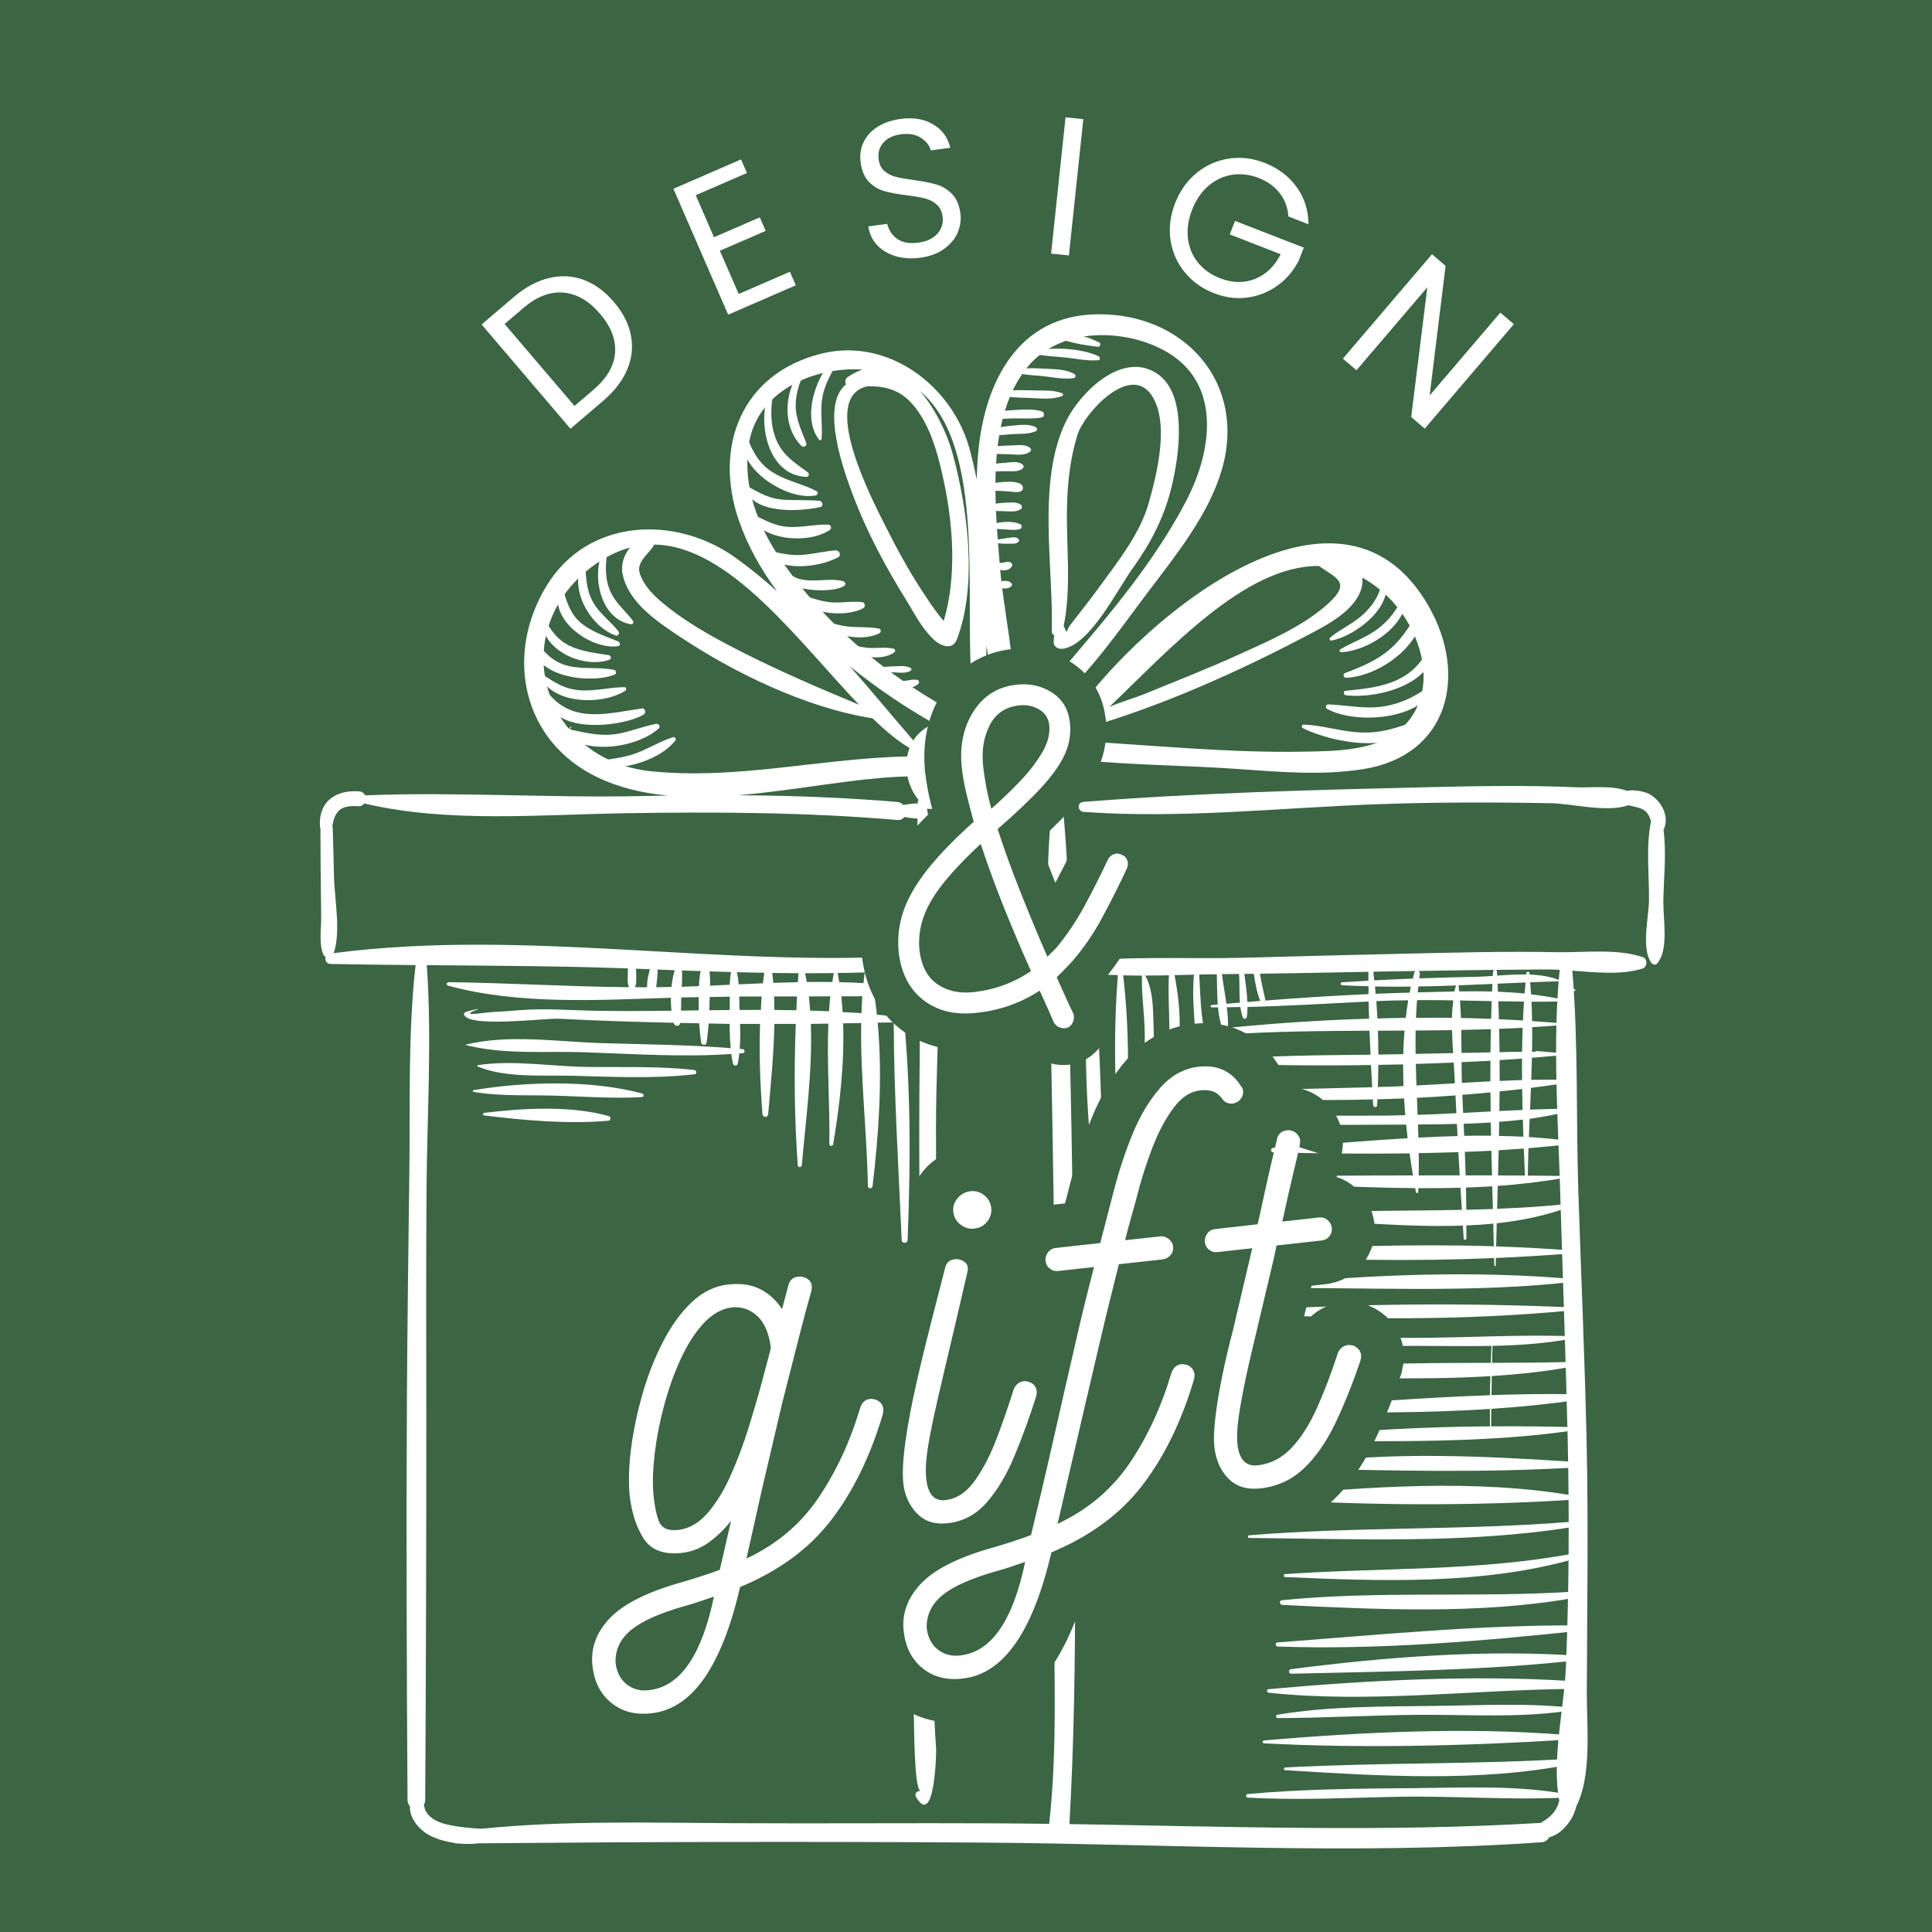 <svg xmlns="http://www.w3.org/2000/svg" xmlns:xlink="http://www.w3.org/1999/xlink" width="500" zoomAndPan="magnify" viewBox="0 0 375 375" height="500" preserveAspectRatio="xMidYMid meet" version="1.0"><defs><g/><clipPath id="42d1646a76"><path d="M 62 60.691 L 320 60.691 L 320 359 L 62 359 Z M 62 60.691 " clip-rule="nonzero"/></clipPath></defs><rect x="-37.5" width="450" fill="#ffffff" y="-37.5" height="450" fill-opacity="1"/><rect x="-37.5" width="450" fill="#3b6543" y="-37.5" height="450" fill-opacity="1"/><g clip-path="url(#42d1646a76)"><path fill="#ffffff" d="M 318.871 185.789 C 313.941 184.066 307.379 184.926 302.199 184.82 C 292.262 184.625 282.305 184.895 272.367 185.117 C 261.902 185.344 251.445 185.637 240.988 185.906 C 229.977 186.191 218.484 185.422 207.543 186.902 C 207.492 176.488 207.32 166.055 206.191 155.789 C 206.176 155.645 206.133 155.52 206.066 155.41 C 208.211 153.121 209.922 150.422 209.926 147.535 C 220.082 148.535 230.305 148.551 240.477 149.273 C 248.508 149.844 256.445 150.543 264.453 149.312 C 281.156 146.746 284.969 131.133 277.336 117.723 C 259.789 86.875 219.363 121.578 206.781 141.289 C 205.418 140.152 203.734 139.375 201.953 138.82 C 210.238 132.578 216.637 123.125 222.82 114.934 C 228.234 107.77 234.539 99.996 237.125 91.266 C 242.113 74.41 229.953 60.758 212.922 61 C 197.461 61.219 191.109 74.398 189.883 87.719 C 189.719 89.48 189.625 91.262 189.566 93.035 C 189.164 90.961 188.688 88.914 188.121 86.898 C 184.699 74.801 172.316 65.418 159.402 68.648 C 143.965 72.504 138.473 86.637 143.395 100.965 C 145.078 105.875 147.664 110.477 150.82 114.766 C 148.199 112.418 145.492 110.199 142.652 108.176 C 131.109 99.957 114.184 100.562 106.156 113.594 C 97.82 127.113 101.352 143.996 116.133 150.957 C 120.348 152.945 124.914 153.977 129.664 154.422 C 127.934 154.445 126.199 154.477 124.453 154.516 C 106.641 154.902 88.625 153.668 70.863 154.375 C 70.668 153.973 70.316 153.648 69.742 153.609 C 67.652 153.461 65.5 153.797 63.895 155.238 C 62.344 156.621 61.805 159.051 62.219 161.07 C 62.219 161.137 62.195 161.184 62.195 161.25 C 62.211 163.949 62.219 166.641 62.242 169.336 C 62.27 172.246 62.309 175.148 62.34 178.047 C 62.363 180.238 61.871 183.172 62.746 185.242 C 62.844 185.457 63.008 185.625 63.211 185.75 C 63.004 186.336 63.34 187.09 64.176 187.105 C 69.672 187.215 75.168 187.273 80.664 187.324 C 79.184 200.492 79.617 214.023 79.457 227.242 C 79.27 242.328 79.059 257.414 78.977 272.504 C 78.844 298.145 78.941 323.777 79.102 349.418 C 79.105 349.914 79.301 350.289 79.57 350.566 C 79.422 352.863 81.348 355.242 83.535 356.32 C 84.949 357.023 86.5 357.453 88.098 357.691 C 88.254 357.77 88.438 357.824 88.652 357.816 L 88.965 357.816 C 90.277 357.949 91.609 357.934 92.922 357.785 C 125.387 357.492 157.805 357.418 190.285 357.641 C 226.426 357.891 263.145 360.105 299.219 357.582 C 299.957 357.527 300.422 357.129 300.688 356.621 C 300.82 356.582 300.949 356.551 301.082 356.5 C 302.645 355.965 303.75 354.828 304.691 353.508 C 305.266 352.707 305.703 351.664 305.984 350.547 C 309.008 344.57 307.98 335.117 308 328.637 C 308.055 312.172 308.324 295.75 307.949 279.281 C 307.582 263.371 306.895 247.469 306.363 231.566 C 305.883 217.242 306.379 202.695 305.191 188.406 C 309.82 188.762 314.785 189.273 318.809 187.996 C 319.77 187.695 319.848 186.125 318.871 185.789 Z M 256.004 109.859 C 259.258 112.184 262.406 112.961 257.844 117.117 C 252.98 121.543 246.312 124.395 240.391 127.082 C 234.332 129.832 228.129 132.242 221.977 134.773 C 220.285 135.469 217.703 136.195 215.352 137.188 C 226.926 126.133 241.742 109.691 256.004 109.859 Z M 210.922 141.242 C 225.227 137.152 240.332 130.391 253.453 123.477 C 257.348 121.426 263.32 118.52 264.355 113.781 C 264.48 113.199 264.492 112.645 264.414 112.117 C 266 112.996 267.574 114.113 269.125 115.578 C 276 122.062 279.902 134.539 271.695 141.672 C 266.965 145.781 258.973 145.789 253.078 145.898 C 238.414 146.172 223.559 144.617 208.926 143.816 C 208.844 143.664 208.77 143.512 208.676 143.363 C 208.641 143.305 208.59 143.266 208.555 143.207 C 209.316 142.609 210.109 141.941 210.922 141.242 Z M 199.523 71.137 C 205.547 63.887 216.781 63.766 224.645 67.355 C 237.34 73.148 235.535 87.02 230.305 97.094 C 222.523 112.09 210.602 124.535 199.957 137.391 C 199.734 137.656 199.664 137.953 199.695 138.234 C 198.555 138 197.41 137.844 196.324 137.746 C 196.578 137.543 196.762 137.242 196.777 136.914 C 197.199 128.141 194.789 118.836 194.094 110.086 C 193.141 98.062 191.254 81.09 199.523 71.137 Z M 183.18 120.52 C 182.844 120.125 182.492 119.742 182.18 119.32 C 181.09 117.918 180.113 116.426 179.133 114.941 C 176.34 110.703 173.918 106.215 171.648 101.68 C 169.312 97 158.852 77.035 168.379 74.973 C 172.645 74.926 175.75 76 178.609 80.453 C 181.086 84.32 182.246 88.988 183.195 93.418 C 185.027 101.984 185.711 111.973 183.18 120.52 Z M 145.309 86.395 C 146.816 76.164 157.379 71.445 166.512 71.688 C 166.805 71.695 167.066 71.738 167.359 71.75 C 166.434 72.062 165.492 72.539 164.523 73.199 C 164.031 73.539 163.973 74.152 164.207 74.609 C 159.105 78.773 163.867 91.645 165.652 96.355 C 168.352 103.488 172.043 110.297 176.07 116.758 C 177.52 119.086 180.707 125.504 184.043 125.438 C 184.926 125.418 185.469 124.805 185.758 124.039 C 189.785 113.348 187.805 98.66 184.887 87.984 C 183.871 84.285 181.637 79.395 178.531 75.863 C 192.77 87.758 186.102 122 189.254 136.926 C 189.52 138.188 191.336 137.637 191.336 136.5 C 191.355 132.836 191.422 129.102 191.469 125.324 C 192.098 129.668 193.094 133.926 194.918 137.516 C 194.945 137.574 194.984 137.605 195.023 137.656 C 194.949 137.652 194.871 137.641 194.793 137.637 C 191.633 137.492 188.184 137.82 185.004 138.797 C 184.895 138.34 184.605 137.918 184.078 137.625 C 171.152 130.41 159.926 120.883 151.562 108.602 C 147.094 102.047 144.125 94.402 145.309 86.395 Z M 177.27 143.715 C 173.215 139.012 169.156 134.109 164.949 129.316 C 170.168 133.57 175.758 137.289 181.191 140.387 C 180.512 140.754 179.852 141.156 179.234 141.609 C 178.43 142.211 177.777 142.922 177.27 143.715 Z M 178.246 155.207 L 178.242 155.348 C 178.156 155.543 178.113 155.754 178.145 155.969 C 177.32 155.898 176.371 156.102 175.691 156.18 C 175.574 156.191 175.457 156.234 175.34 156.254 C 175.059 155.934 174.664 155.695 174.137 155.652 C 163.836 154.789 153.574 154.422 143.289 154.352 C 154.605 153.43 166.16 150.945 176.148 150.703 C 176.484 152.34 177.195 153.906 178.246 155.207 Z M 127 105.703 C 141.664 105.914 155.012 124.574 166.73 136.781 C 159.016 133.578 151.328 130.277 143.887 126.492 C 138.391 123.691 132.891 120.691 128.184 116.652 C 126.547 115.246 124.973 113.535 124.23 111.477 C 123.344 109.012 125.988 107.586 127 105.703 Z M 126.336 149.695 C 105.367 147.535 97.762 122.699 115.055 109.883 C 117.496 108.074 119.902 106.93 122.277 106.289 C 121.098 107.715 120.461 109.641 120.848 111.461 C 122 116.961 127.5 120.609 131.867 123.523 C 142.379 130.543 156.469 137.414 169.355 139.422 C 171.828 141.809 174.223 143.824 176.539 145.184 C 176.332 145.719 176.18 146.273 176.078 146.84 C 176.051 146.84 176.027 146.824 175.996 146.824 C 159.41 147.188 142.988 151.41 126.336 149.695 Z M 64.766 185.004 C 66.223 180.922 64.91 174.297 64.828 170.133 C 64.773 167.082 64.676 164.035 64.594 160.988 C 64.586 160.746 64.562 160.543 64.52 160.355 C 64.676 159.336 64.883 158.414 65.613 157.531 C 66.527 156.434 68.223 156.391 69.512 156.492 C 70.059 156.531 70.445 156.293 70.699 155.953 C 86.789 159.758 104.746 158.121 121.102 157.852 C 138.863 157.566 156.477 157.648 174.176 159.16 C 174.809 159.215 175.238 158.961 175.512 158.586 C 175.828 158.637 176.145 158.688 176.473 158.727 C 177.047 158.789 177.59 158.898 178.102 158.871 C 177.754 167.73 177.984 176.691 178.23 185.645 C 178 185.527 177.746 185.441 177.434 185.461 C 140.09 187.863 101.906 180.152 64.766 185.004 Z M 203.652 353.914 C 203.645 353.945 203.652 353.98 203.648 354.012 C 200.297 353.965 196.941 353.926 193.594 353.91 C 176.5 353.824 159.41 353.973 142.316 353.879 C 126.113 353.793 109.559 353.324 93.379 354.965 C 91.246 354.832 89.113 354.656 86.969 354.176 C 85.402 353.824 83.727 353.203 82.809 351.816 C 82.504 351.367 82.371 350.84 82.27 350.297 C 82.414 350.055 82.527 349.781 82.531 349.426 C 82.684 324.875 82.746 300.328 82.746 275.785 C 82.742 260.77 82.676 245.758 82.789 230.746 C 82.898 216.367 83.863 201.703 82.84 187.34 C 96.621 187.453 110.395 187.504 124.199 188.055 C 142.043 188.77 160.113 189.414 177.953 188.301 C 178.094 188.293 178.188 188.242 178.301 188.203 C 178.457 193.914 178.582 199.617 178.516 205.273 C 178.289 223.422 178.566 241.547 178.664 259.695 C 178.758 276.848 178.422 294.004 177.875 311.148 C 177.637 318.52 177.047 325.891 177.379 333.266 C 177.441 334.629 177.406 347.359 178.688 347.645 C 178.055 347.5 177.434 348.156 177.793 348.773 C 181.406 354.969 181.758 340.23 181.703 339.5 C 180.332 320.938 181.965 302.188 182.188 283.582 C 182.438 261.996 181.637 240.434 181.672 218.852 C 181.699 198.859 183.996 176.773 179.914 157.004 C 187.141 157.074 194.289 156.707 201.5 157.16 C 202.168 157.781 203.141 157.988 204.039 157.324 C 204.055 157.324 204.074 157.32 204.09 157.32 C 202.539 173.438 203.746 190.008 204.051 206.156 C 204.371 223.219 204.68 240.281 204.727 257.352 C 204.773 274.73 204.648 292.109 204.59 309.488 C 204.539 324.234 205.301 339.242 203.652 353.914 Z M 201.473 153.688 C 201.332 153.809 201.219 153.938 201.117 154.066 C 194.477 153.539 187.594 153.359 181.027 154.367 C 181.008 154.262 181.008 154.152 180.969 154.043 C 179.645 150.316 177.969 147.066 181.535 144.031 C 184.617 141.41 189.508 141.105 193.344 141.43 C 197 141.738 201.234 142.555 204.172 144.887 C 207.688 147.672 203.773 151.664 201.473 153.688 Z M 303.945 323.449 C 303.613 331.477 301.152 341.543 302.648 349.508 C 302.613 349.633 302.594 349.762 302.551 349.891 C 301.906 351.961 300.633 352.863 299.039 353.824 C 268.727 355.652 238.027 354.508 207.574 354.055 C 209.414 321.918 208.41 289.418 208.375 257.234 C 208.359 240.164 208.082 223.102 207.707 206.039 C 207.582 200.211 207.578 194.34 207.551 188.461 C 217.285 189.945 227.559 189.168 237.348 189.082 C 247.852 188.988 258.352 188.762 268.852 188.566 C 279.332 188.379 289.809 188.223 300.293 188.172 C 301.074 188.168 301.895 188.199 302.73 188.242 C 301.32 202.527 302.426 217.297 302.84 231.609 C 303.309 247.539 303.926 263.465 304.289 279.402 C 304.617 294.086 304.551 308.77 303.945 323.449 Z M 303.945 323.449 " fill-opacity="1" fill-rule="nonzero"/></g><path fill="#ffffff" d="M 322.887 161.078 C 322.895 161.059 322.914 161.059 322.918 161.043 C 323.992 158.668 322.77 156.031 320.824 154.562 C 319.781 153.77 318.457 153.504 317.184 153.414 C 316.773 153.383 316.273 153.414 315.773 153.5 C 312.93 152.398 308.742 152.926 306.055 152.812 C 296.539 152.398 287.008 152.559 277.492 152.785 C 255.172 153.32 232.52 153.887 210.273 155.648 C 209 155.754 209.133 157.504 210.355 157.59 C 229.27 158.957 248.598 156.773 267.508 156.094 C 278.691 155.691 289.844 155.695 301.027 155.906 C 305.297 155.988 311.801 157.758 316.066 156.305 C 316.117 156.312 316.172 156.316 316.227 156.332 C 317.105 156.562 318.016 156.672 318.836 157.094 C 319.82 157.605 320.176 158.48 320.457 159.414 C 319.445 164.281 320.125 169.945 320.066 174.785 C 320.02 178.07 318.547 184.016 320.477 186.836 C 320.723 187.191 321.293 187.43 321.641 187.031 C 323.953 184.344 322.816 178.395 322.852 175.039 C 322.902 170.699 323.496 165.617 322.887 161.078 Z M 322.887 161.078 " fill-opacity="1" fill-rule="nonzero"/><path fill="#ffffff" d="M 224.574 72.508 C 217.84 68.027 209.648 76.172 206.91 81.781 C 201.227 93.406 204.5 110.051 204.152 122.5 C 204.145 122.918 204.348 123.18 204.629 123.32 C 204.574 123.824 204.488 124.355 204.527 124.773 C 204.594 125.594 205.457 126 206.176 125.93 C 211.438 125.422 216.879 114.457 219.738 110.473 C 223.398 105.367 225.996 100.398 227.445 94.336 C 228.832 88.535 230.66 76.555 224.574 72.508 Z M 222.949 97.688 C 221.27 103.594 217.02 108.945 213.449 113.84 C 211.637 116.332 209.719 118.746 207.836 121.184 C 206.562 122.824 207.441 123.395 206.457 121.512 C 207.992 114.105 206.934 105.906 207.102 98.422 C 207.203 93.684 207.727 89.004 209.109 84.465 C 210.383 80.281 219.199 70.586 223.426 76.586 C 227.141 81.848 224.531 92.109 222.949 97.688 Z M 222.949 97.688 " fill-opacity="1" fill-rule="nonzero"/><path fill="#ffffff" d="M 122.836 120.469 C 121.305 118.445 119.461 117.105 118.426 114.684 C 117.297 112.055 117.48 109 118.078 106.258 C 118.152 105.926 117.629 105.746 117.453 106.027 C 114.613 110.672 116.121 120.148 122.492 121.176 C 122.891 121.242 123.031 120.73 122.836 120.469 Z M 122.836 120.469 " fill-opacity="1" fill-rule="nonzero"/><path fill="#ffffff" d="M 120.016 122.504 C 118.684 120.84 116.98 119.543 115.707 117.805 C 113.801 115.199 113.758 112.316 113.574 109.262 C 113.559 109 113.23 109.012 113.129 109.195 C 110.273 114.133 114.531 121.648 119.508 123.344 C 120.023 123.52 120.309 122.867 120.016 122.504 Z M 120.016 122.504 " fill-opacity="1" fill-rule="nonzero"/><path fill="#ffffff" d="M 119.977 124.496 C 117.602 123.527 115.16 122.75 113.086 121.176 C 110.641 119.32 110 116.738 109.152 113.984 C 109.09 113.793 108.816 113.812 108.742 113.977 C 106.055 120.055 114.613 126.172 119.949 125.426 C 120.473 125.352 120.379 124.656 119.977 124.496 Z M 119.977 124.496 " fill-opacity="1" fill-rule="nonzero"/><path fill="#ffffff" d="M 118.133 127.164 C 115.578 126.754 112.988 126.488 110.617 125.375 C 108.129 124.211 106.695 122.09 105.52 119.719 C 105.434 119.539 105.109 119.523 105.098 119.77 C 104.789 126.035 112.934 129.828 118.223 128.09 C 118.742 127.918 118.66 127.25 118.133 127.164 Z M 118.133 127.164 " fill-opacity="1" fill-rule="nonzero"/><path fill="#ffffff" d="M 119.211 130.023 C 116.715 129.52 114.07 129.809 111.535 129.484 C 107.953 129.031 106.156 127.234 104.031 124.566 C 103.867 124.363 103.48 124.449 103.473 124.734 C 103.242 131.484 114.777 132.816 119.309 130.934 C 119.699 130.773 119.625 130.109 119.211 130.023 Z M 119.211 130.023 " fill-opacity="1" fill-rule="nonzero"/><path fill="#ffffff" d="M 121.203 133.379 C 118.398 133.391 115.699 134.137 112.867 134.004 C 109.688 133.852 107.582 132.453 105.055 130.73 C 104.898 130.625 104.684 130.762 104.75 130.945 C 106.852 136.844 117.039 136.934 121.418 134.035 C 121.684 133.852 121.516 133.375 121.203 133.379 Z M 121.203 133.379 " fill-opacity="1" fill-rule="nonzero"/><path fill="#ffffff" d="M 124.594 137.512 C 118.285 138.402 111.578 140.434 106.801 134.988 C 106.68 134.848 106.469 134.914 106.473 135.102 C 106.586 142.676 120.852 141.188 124.945 138.684 C 125.457 138.371 125.246 137.418 124.594 137.512 Z M 124.594 137.512 " fill-opacity="1" fill-rule="nonzero"/><path fill="#ffffff" d="M 127.348 140.492 C 125.07 140.949 122.891 141.781 120.617 142.289 C 116.941 143.109 113.996 142.289 110.59 141.582 C 110.727 141.406 110.809 141.242 110.883 141.016 C 110.887 140.996 110.859 140.973 110.84 140.988 C 110.605 141.152 110.547 141.289 110.391 141.539 C 109.805 141.418 109.211 141.309 108.59 141.203 C 108.434 141.176 108.301 141.371 108.406 141.504 C 112.547 146.785 123.371 145.41 127.852 141.395 C 128.277 141.016 127.848 140.391 127.348 140.492 Z M 127.348 140.492 " fill-opacity="1" fill-rule="nonzero"/><path fill="#ffffff" d="M 130.645 143.078 C 128.188 143.859 125.969 145.266 123.539 146.172 C 120.473 147.312 117.238 147.398 114.082 148.055 C 113.891 148.094 113.789 148.406 114.02 148.477 C 119.277 150.043 127.574 148.113 131.09 143.727 C 131.312 143.449 130.992 142.969 130.645 143.078 Z M 130.645 143.078 " fill-opacity="1" fill-rule="nonzero"/><path fill="#ffffff" d="M 161.938 69.559 C 158.312 72.934 155.594 81.074 158.996 85.359 C 159.141 85.535 159.441 85.473 159.465 85.234 C 159.715 82.57 159.145 79.953 159.602 77.246 C 160.039 74.633 161.352 72.402 162.676 70.172 C 162.949 69.707 162.348 69.184 161.938 69.559 Z M 161.938 69.559 " fill-opacity="1" fill-rule="nonzero"/><path fill="#ffffff" d="M 154.602 80.422 C 154.043 77.32 155.082 74.273 156.461 71.555 C 156.641 71.199 156.113 70.996 155.879 71.25 C 152.293 75.25 151.555 82.523 155.559 86.555 C 155.934 86.938 156.707 86.562 156.5 86.012 C 155.797 84.121 154.965 82.434 154.602 80.422 Z M 154.602 80.422 " fill-opacity="1" fill-rule="nonzero"/><path fill="#ffffff" d="M 156.785 91.676 C 154.484 89.957 152.402 88.738 151.02 86.098 C 149.41 83.023 149.48 79.051 150.207 75.773 C 150.312 75.289 149.691 75.07 149.48 75.523 C 146.832 81.184 148.617 92.254 156.52 92.566 C 157.027 92.586 157.152 91.949 156.785 91.676 Z M 156.785 91.676 " fill-opacity="1" fill-rule="nonzero"/><path fill="#ffffff" d="M 158.496 95.332 C 155.637 93.832 152.527 93.359 149.758 91.531 C 146.809 89.586 145.75 86.781 144.516 83.668 C 144.508 83.641 144.473 83.641 144.465 83.668 C 141.977 90.383 152.527 97.32 158.348 96.16 C 158.715 96.086 158.855 95.52 158.496 95.332 Z M 158.496 95.332 " fill-opacity="1" fill-rule="nonzero"/><path fill="#ffffff" d="M 158.992 97.184 C 156.781 97.039 154.566 97.121 152.355 97.012 C 149.273 96.852 147.344 95.641 144.762 94.203 C 144.598 94.109 144.469 94.301 144.504 94.445 C 145.832 99.902 155.156 99.316 159.199 98.426 C 159.953 98.254 159.656 97.227 158.992 97.184 Z M 158.992 97.184 " fill-opacity="1" fill-rule="nonzero"/><path fill="#ffffff" d="M 160.734 101.824 C 158.199 101.758 155.719 102.391 153.164 102.277 C 150.293 102.152 148.227 100.82 145.75 99.625 C 145.508 99.504 145.227 99.812 145.344 100.047 C 147.926 104.934 156.738 105.676 161.027 102.902 C 161.52 102.59 161.32 101.844 160.734 101.824 Z M 160.734 101.824 " fill-opacity="1" fill-rule="nonzero"/><path fill="#ffffff" d="M 162.203 106.824 C 159.914 106.992 157.695 107.602 155.395 107.719 C 152.832 107.859 150.625 107.168 148.152 106.582 C 147.961 106.535 147.844 106.785 147.945 106.93 C 150.938 111.113 158.676 110.262 162.684 108.18 C 163.379 107.816 162.891 106.773 162.203 106.824 Z M 162.203 106.824 " fill-opacity="1" fill-rule="nonzero"/><path fill="#ffffff" d="M 163.742 112.836 C 160.328 111.754 154.059 114.441 152.41 109.836 C 152.387 109.762 152.293 109.75 152.25 109.816 C 149.113 114.617 161.484 115.566 163.93 113.652 C 164.227 113.418 164.066 112.941 163.742 112.836 Z M 163.742 112.836 " fill-opacity="1" fill-rule="nonzero"/><path fill="#ffffff" d="M 167.375 116.883 C 165.477 116.648 163.562 117.02 161.656 116.934 C 158.98 116.809 156.641 115.609 154.078 115.086 C 153.793 115.027 153.648 115.395 153.801 115.594 C 156.383 119.043 163.914 120.035 167.566 118.043 C 168.031 117.793 167.93 116.953 167.375 116.883 Z M 167.375 116.883 " fill-opacity="1" fill-rule="nonzero"/><path fill="#ffffff" d="M 170.621 122.012 C 168.402 121.582 166.098 121.875 163.848 121.508 C 161.973 121.199 160.137 120.473 158.25 120.328 C 158.207 120.328 158.203 120.379 158.223 120.398 C 160.766 123.32 167.27 124.723 170.703 122.898 C 171.055 122.715 171.055 122.094 170.621 122.012 Z M 170.621 122.012 " fill-opacity="1" fill-rule="nonzero"/><path fill="#ffffff" d="M 173.477 125.918 C 171.879 125.52 170.168 125.883 168.523 125.742 C 166.879 125.598 165.281 125.125 163.633 125.066 C 163.371 125.059 163.207 125.383 163.434 125.559 C 165.82 127.359 171.031 128.535 173.609 126.598 C 173.844 126.422 173.766 125.988 173.477 125.918 Z M 173.477 125.918 " fill-opacity="1" fill-rule="nonzero"/><path fill="#ffffff" d="M 176.785 129.668 C 175.809 129.141 174.648 129.301 173.562 129.336 C 172.195 129.383 170.852 129.488 169.496 129.68 C 169.215 129.719 169.215 130.133 169.496 130.172 C 170.859 130.359 172.215 130.441 173.582 130.512 C 174.609 130.57 175.797 130.719 176.727 130.215 C 176.91 130.117 177.02 129.797 176.785 129.668 Z M 176.785 129.668 " fill-opacity="1" fill-rule="nonzero"/><path fill="#ffffff" d="M 178.07 131.977 C 177.305 131.805 176.598 132.02 175.836 132.121 C 175.023 132.23 174.184 132.297 173.359 132.297 C 172.816 132.297 172.648 133.145 173.211 133.266 C 174.703 133.59 177.02 133.871 178.238 132.75 C 178.477 132.527 178.422 132.055 178.07 131.977 Z M 178.07 131.977 " fill-opacity="1" fill-rule="nonzero"/><path fill="#ffffff" d="M 213.352 66.461 C 211.082 65.348 208.023 64.438 205.477 64.672 C 204.941 64.719 204.816 65.371 205.32 65.582 C 207.664 66.57 210.574 66.988 213.086 67.32 C 213.539 67.383 213.766 66.664 213.352 66.461 Z M 213.352 66.461 " fill-opacity="1" fill-rule="nonzero"/><path fill="#ffffff" d="M 213.234 69.152 C 209.742 67.516 204.395 67.379 200.625 68.059 C 200.238 68.133 200.293 68.645 200.648 68.715 C 202.52 69.078 204.453 69.184 206.352 69.348 C 208.625 69.547 210.891 70.102 213.184 69.922 C 213.625 69.887 213.547 69.301 213.234 69.152 Z M 213.234 69.152 " fill-opacity="1" fill-rule="nonzero"/><path fill="#ffffff" d="M 208.559 72.617 C 206.883 71.605 204.73 71.68 202.82 71.566 C 200.879 71.449 198.867 71.359 196.973 71.824 C 196.801 71.867 196.805 72.148 196.969 72.207 C 198.504 72.746 200.117 72.82 201.734 72.941 C 203.891 73.102 206.281 73.73 208.41 73.391 C 208.777 73.328 208.871 72.801 208.559 72.617 Z M 208.559 72.617 " fill-opacity="1" fill-rule="nonzero"/><path fill="#ffffff" d="M 206.141 76.32 C 204.609 75.734 203.023 75.824 201.398 75.793 C 199 75.75 196.488 75.578 194.129 76.086 C 193.742 76.172 193.793 76.664 194.152 76.742 C 195.949 77.145 197.883 77.188 199.719 77.238 C 201.84 77.297 204.129 77.648 206.148 76.879 C 206.402 76.785 206.379 76.414 206.141 76.32 Z M 206.141 76.32 " fill-opacity="1" fill-rule="nonzero"/><path fill="#ffffff" d="M 202.156 79.809 C 200.332 79.328 198.242 79.484 196.371 79.629 C 194.75 79.754 193 79.801 191.559 80.621 C 191.41 80.707 191.449 80.973 191.609 81.027 C 193.191 81.52 194.906 81.242 196.547 81.211 C 198.418 81.176 200.355 81.355 202.199 81.031 C 202.867 80.914 202.719 79.957 202.156 79.809 Z M 202.156 79.809 " fill-opacity="1" fill-rule="nonzero"/><path fill="#ffffff" d="M 201.004 82.887 C 199.559 82.207 197.82 82.508 196.277 82.637 C 194.449 82.793 192.637 83.152 190.957 83.902 C 190.621 84.051 190.703 84.637 191.098 84.633 C 192.887 84.609 194.684 84.402 196.469 84.27 C 198.023 84.148 199.629 84.348 201.062 83.68 C 201.438 83.5 201.32 83.031 201.004 82.887 Z M 201.004 82.887 " fill-opacity="1" fill-rule="nonzero"/><path fill="#ffffff" d="M 199.953 86.961 C 199.023 86.156 197.645 86.426 196.477 86.453 C 194.562 86.504 192.625 86.566 190.797 87.195 C 190.449 87.316 190.617 87.766 190.898 87.828 C 192.539 88.176 194.188 88.117 195.859 88.172 C 197.18 88.207 198.934 88.52 199.996 87.617 C 200.223 87.43 200.148 87.133 199.953 86.961 Z M 199.953 86.961 " fill-opacity="1" fill-rule="nonzero"/><path fill="#ffffff" d="M 198.555 90.23 C 197.629 89.379 196.148 89.77 194.984 89.836 C 193.535 89.922 192.039 90.117 190.621 90.441 C 190.035 90.578 190.168 91.406 190.734 91.449 C 192.203 91.551 193.703 91.492 195.18 91.457 C 196.281 91.426 197.66 91.695 198.523 90.906 C 198.703 90.742 198.742 90.406 198.555 90.23 Z M 198.555 90.23 " fill-opacity="1" fill-rule="nonzero"/><path fill="#ffffff" d="M 190.953 94.211 C 190.637 94.332 190.66 94.867 190.996 94.949 C 192.57 95.312 194.23 95.266 195.84 95.379 C 196.438 95.422 198.461 95.887 198.555 94.789 C 198.734 92.605 192.035 93.789 190.953 94.211 Z M 190.953 94.211 " fill-opacity="1" fill-rule="nonzero"/><path fill="#ffffff" d="M 198.094 97.918 C 197.219 97.395 196.266 97.527 195.277 97.566 C 193.949 97.617 192.68 97.809 191.371 98.062 C 190.758 98.18 190.914 99.102 191.504 99.117 C 192.762 99.152 194.016 99.219 195.277 99.238 C 196.25 99.254 197.223 99.395 198.082 98.871 C 198.441 98.652 198.453 98.133 198.094 97.918 Z M 198.094 97.918 " fill-opacity="1" fill-rule="nonzero"/><path fill="#ffffff" d="M 198.078 101.777 C 196.336 100.922 193.816 101.363 192.012 101.848 C 191.617 101.953 191.609 102.551 192.051 102.582 C 193.191 102.672 194.336 102.691 195.477 102.785 C 196.293 102.852 197.137 102.926 197.934 102.707 C 198.328 102.598 198.496 101.984 198.078 101.777 Z M 198.078 101.777 " fill-opacity="1" fill-rule="nonzero"/><path fill="#ffffff" d="M 197.719 104.648 C 197.191 104.094 196.535 104.316 195.824 104.391 C 195.055 104.477 194.316 104.613 193.551 104.742 C 193.156 104.805 193.199 105.367 193.578 105.422 C 194.34 105.527 195.066 105.562 195.836 105.531 C 196.559 105.5 197.223 105.676 197.738 105.102 C 197.84 104.98 197.82 104.762 197.719 104.648 Z M 197.719 104.648 " fill-opacity="1" fill-rule="nonzero"/><path fill="#ffffff" d="M 196.043 109.121 C 195.492 108.945 195.023 109.168 194.465 109.238 C 193.941 109.305 193.395 109.348 192.875 109.312 C 192.52 109.285 192.348 109.75 192.641 109.957 C 193.645 110.668 195.582 111.199 196.391 109.949 C 196.602 109.629 196.379 109.23 196.043 109.121 Z M 196.043 109.121 " fill-opacity="1" fill-rule="nonzero"/><path fill="#ffffff" d="M 196.363 113.273 C 195.852 112.527 194.59 112.727 193.84 112.93 C 193.27 113.082 193.293 113.898 193.852 114.051 C 194.629 114.258 195.84 114.434 196.371 113.688 C 196.469 113.555 196.445 113.398 196.363 113.273 Z M 196.363 113.273 " fill-opacity="1" fill-rule="nonzero"/><path fill="#ffffff" d="M 194.82 117.285 C 194.359 116.969 194.02 117.113 193.508 117.234 C 193.07 117.344 193 118.027 193.473 118.141 C 194.062 118.285 194.379 118.418 194.891 118.051 C 195.156 117.855 195.055 117.449 194.82 117.285 Z M 194.82 117.285 " fill-opacity="1" fill-rule="nonzero"/><path fill="#ffffff" d="M 268.656 111.918 C 268.605 111.801 268.402 111.785 268.387 111.938 C 268.074 114.934 266.812 117.191 264.621 119.23 C 262.688 121.035 260.207 122.066 258.191 123.746 C 257.938 123.949 258.121 124.391 258.449 124.328 C 263.129 123.465 271.109 117.418 268.656 111.918 Z M 268.656 111.918 " fill-opacity="1" fill-rule="nonzero"/><path fill="#ffffff" d="M 272.422 115.289 C 271.395 117.961 270.023 119.977 267.785 121.785 C 265.5 123.633 262.688 124.543 260.191 126.016 C 259.891 126.191 259.996 126.613 260.352 126.594 C 265.715 126.312 273.238 121.402 273.059 115.434 C 273.047 115.078 272.562 114.91 272.422 115.289 Z M 272.422 115.289 " fill-opacity="1" fill-rule="nonzero"/><path fill="#ffffff" d="M 275.723 118.082 C 273.93 120.992 272.457 123.66 269.84 125.957 C 267.309 128.18 264.152 129.48 261.039 130.645 C 260.582 130.816 260.789 131.574 261.25 131.555 C 267.719 131.289 276.113 125.281 276.297 118.297 C 276.301 118.012 275.902 117.793 275.723 118.082 Z M 275.723 118.082 " fill-opacity="1" fill-rule="nonzero"/><path fill="#ffffff" d="M 277.992 124.656 C 276.379 127.816 274.828 130.164 271.527 131.809 C 268.352 133.383 264.648 133.746 261.172 134.082 C 260.645 134.133 260.773 134.898 261.242 134.953 C 267.414 135.699 278.836 132.766 278.57 124.719 C 278.562 124.379 278.113 124.422 277.992 124.656 Z M 277.992 124.656 " fill-opacity="1" fill-rule="nonzero"/><path fill="#ffffff" d="M 278.316 132.598 C 275.273 134.797 272.664 136.375 268.879 137.059 C 265.121 137.738 261.559 136.863 257.84 136.723 C 257.387 136.703 257.156 137.348 257.574 137.582 C 263.09 140.656 276.16 139.84 278.691 132.887 C 278.777 132.656 278.52 132.449 278.316 132.598 Z M 278.316 132.598 " fill-opacity="1" fill-rule="nonzero"/><path fill="#ffffff" d="M 275.262 139.742 C 271.109 141.32 267.867 142.473 263.285 142.121 C 259.848 141.855 256.523 140.773 253.074 140.641 C 252.633 140.621 252.555 141.184 252.926 141.359 C 258.898 144.277 271.02 146.473 275.688 140.254 C 275.902 139.965 275.566 139.625 275.262 139.742 Z M 275.262 139.742 " fill-opacity="1" fill-rule="nonzero"/><path fill="#ffffff" d="M 187.293 149.176 C 185.727 147.996 183.273 148.781 181.805 149.75 C 180.418 150.664 178.477 153.008 179.109 154.754 C 179.191 154.992 179.551 155.047 179.727 154.883 C 180.285 154.355 180.441 153.629 180.785 152.957 C 181.207 152.141 181.879 151.484 182.625 150.957 C 184.07 149.926 185.656 150.184 187.23 149.699 C 187.457 149.625 187.457 149.305 187.293 149.176 Z M 187.293 149.176 " fill-opacity="1" fill-rule="nonzero"/><path fill="#ffffff" d="M 186.711 147.086 C 184.41 145.559 179.59 146.648 178.129 148.984 C 177.879 149.383 178.312 149.809 178.715 149.633 C 179.918 149.121 180.891 148.375 182.195 148.027 C 183.633 147.645 185.145 147.953 186.578 147.605 C 186.805 147.551 186.938 147.238 186.711 147.086 Z M 186.711 147.086 " fill-opacity="1" fill-rule="nonzero"/><path fill="#ffffff" d="M 189.203 145.992 C 187.355 142.625 182.328 142.926 179.539 144.668 C 179.324 144.801 179.523 145.086 179.734 145.027 C 181.246 144.613 182.828 144.355 184.391 144.586 C 186.117 144.836 187.188 145.863 188.707 146.562 C 189.031 146.715 189.363 146.285 189.203 145.992 Z M 189.203 145.992 " fill-opacity="1" fill-rule="nonzero"/><path fill="#ffffff" d="M 190.062 142.613 C 188.668 141.285 186.156 140.594 184.375 141.492 C 184.309 141.527 184.312 141.66 184.387 141.684 C 185.98 142.219 187.516 142.336 188.891 143.422 C 190.469 144.664 190.289 146.469 191.184 148.039 C 191.348 148.332 191.699 148.297 191.844 148.012 C 192.762 146.207 191.355 143.848 190.062 142.613 Z M 190.062 142.613 " fill-opacity="1" fill-rule="nonzero"/><path fill="#ffffff" d="M 191.242 139.926 C 190.914 139.766 190.676 140.211 190.859 140.465 C 191.855 141.848 192.777 143.156 193.031 144.871 C 193.219 146.145 192.84 147.379 192.762 148.637 C 192.734 149.016 193.27 149.32 193.543 149.004 C 195.941 146.211 194.371 141.422 191.242 139.926 Z M 191.242 139.926 " fill-opacity="1" fill-rule="nonzero"/><path fill="#ffffff" d="M 195.383 140.516 C 195.305 140.48 195.188 140.547 195.207 140.641 C 195.438 142.047 196.191 143.27 196.344 144.723 C 196.504 146.27 195.828 147.848 195.445 149.312 C 195.379 149.566 195.652 149.855 195.887 149.648 C 198.285 147.547 198.582 142.152 195.383 140.516 Z M 195.383 140.516 " fill-opacity="1" fill-rule="nonzero"/><path fill="#ffffff" d="M 199.883 141.566 C 199.723 141.414 199.418 141.598 199.469 141.809 C 199.734 142.973 200.059 144.102 199.91 145.297 C 199.75 146.547 198.746 147.383 198.352 148.52 C 198.25 148.82 198.543 149.18 198.859 149.09 C 201.992 148.156 201.891 143.473 199.883 141.566 Z M 199.883 141.566 " fill-opacity="1" fill-rule="nonzero"/><path fill="#ffffff" d="M 203.551 143.418 C 203.359 143.316 203.141 143.355 203.047 143.574 C 202.66 144.484 202.867 145.504 202.445 146.449 C 202.035 147.391 200.934 147.977 200.801 149.02 C 200.773 149.215 200.938 149.426 201.117 149.473 C 203.676 150.145 205.918 144.723 203.551 143.418 Z M 203.551 143.418 " fill-opacity="1" fill-rule="nonzero"/><path fill="#ffffff" d="M 206.547 146.074 C 206.484 145.957 206.32 146.008 206.262 146.102 C 205.75 146.957 205.543 147.953 204.945 148.789 C 204.312 149.664 203.336 150.348 202.48 150.996 C 202.098 151.285 202.465 151.852 202.883 151.773 C 204.262 151.523 205.332 150.766 206.078 149.566 C 206.672 148.605 207.125 147.145 206.547 146.074 Z M 206.547 146.074 " fill-opacity="1" fill-rule="nonzero"/><path fill="#ffffff" d="M 212.34 187.379 C 212.301 186.91 211.59 187 211.547 187.43 C 209.812 204.195 211.184 222.098 213.684 238.684 C 213.73 239.012 214.289 239.023 214.285 238.672 C 214.004 221.691 213.684 204.297 212.34 187.379 Z M 212.34 187.379 " fill-opacity="1" fill-rule="nonzero"/><path fill="#ffffff" d="M 217.875 188.246 C 217.812 187.77 217.098 187.852 217.059 188.305 C 215.918 201.422 216.523 215.105 217.477 228.211 C 217.5 228.539 218.027 228.527 218.051 228.203 C 218.996 215.113 219.551 201.285 217.875 188.246 Z M 217.875 188.246 " fill-opacity="1" fill-rule="nonzero"/><path fill="#ffffff" d="M 223.898 198.883 C 223.809 195.645 223.82 191.613 221.969 188.816 C 221.895 188.707 221.676 188.73 221.672 188.879 C 221.488 192.68 222.137 196.59 222.191 200.406 C 222.254 204.848 221.953 209.305 222.566 213.719 C 222.637 214.25 223.367 214.109 223.438 213.652 C 224.16 208.773 224.043 203.793 223.898 198.883 Z M 223.898 198.883 " fill-opacity="1" fill-rule="nonzero"/><path fill="#ffffff" d="M 227.723 187.973 C 227.637 187.559 227.027 187.582 226.988 188.008 C 226.711 190.91 226.84 193.867 226.918 196.777 C 226.992 199.246 226.883 201.73 227.469 204.141 C 227.582 204.59 228.289 204.652 228.402 204.168 C 229.574 199.266 228.75 192.848 227.723 187.973 Z M 227.723 187.973 " fill-opacity="1" fill-rule="nonzero"/><path fill="#ffffff" d="M 233.293 197.125 C 232.953 194.109 232.891 191.082 232.715 188.059 C 232.684 187.535 231.965 187.477 231.891 188.016 C 231.512 190.703 231.547 193.387 231.715 196.09 C 231.887 198.77 231.934 201.75 233.129 204.188 C 233.301 204.531 233.785 204.426 233.836 204.062 C 234.16 201.77 233.555 199.418 233.293 197.125 Z M 233.293 197.125 " fill-opacity="1" fill-rule="nonzero"/><path fill="#ffffff" d="M 178.52 192.066 C 177.258 191.844 175.992 191.66 174.719 191.492 C 174.516 189.941 174.316 188.383 174.07 186.852 C 174.031 186.613 173.641 186.582 173.633 186.844 C 173.578 188.336 173.555 189.84 173.527 191.344 C 172.125 191.18 170.719 191.043 169.309 190.941 C 169.102 189.852 168.91 188.75 168.652 187.695 C 168.562 187.328 168.055 187.336 168 187.715 C 167.836 188.742 167.711 189.781 167.598 190.824 C 166.035 190.73 164.469 190.672 162.895 190.637 C 162.766 189.852 162.656 189.059 162.488 188.289 C 162.422 187.98 162.008 187.988 161.945 188.301 C 161.781 189.051 161.68 189.832 161.551 190.605 C 159.902 190.578 158.25 190.586 156.594 190.605 C 156.418 189.609 156.223 188.621 155.98 187.641 C 155.855 187.113 155.105 187.199 155.062 187.73 C 154.98 188.68 154.945 189.676 154.871 190.637 C 153.281 190.668 151.688 190.715 150.098 190.773 C 149.988 189.512 149.84 188.262 149.652 187.031 C 149.574 186.512 148.699 186.504 148.613 187.023 C 148.406 188.281 148.234 189.566 148.086 190.855 C 146.52 190.918 144.949 190.988 143.383 191.059 C 143.277 189.707 143.043 188.379 142.508 187.145 C 142.484 187.094 142.406 187.07 142.379 187.133 C 141.84 188.422 141.688 189.766 141.645 191.141 C 140.367 191.203 139.094 191.266 137.824 191.316 C 137.852 189.953 137.812 188.594 137.473 187.297 C 137.312 186.688 136.551 186.812 136.359 187.312 C 135.863 188.594 135.719 190 135.672 191.41 C 134.594 191.449 133.527 191.492 132.465 191.523 C 132.414 191.523 132.363 191.523 132.316 191.527 C 132.398 190.352 132.477 189.16 132.301 188.02 C 132.195 187.324 131.309 187.207 131.082 187.895 C 130.719 188.977 130.473 190.246 130.336 191.562 C 129.348 191.586 128.355 191.613 127.367 191.621 C 127.48 190.891 127.52 190.148 127.602 189.414 C 127.652 188.996 127.684 188.359 127.555 187.957 C 127.488 187.746 127.199 187.629 127.168 187.445 C 127.141 187.305 126.977 187.273 126.906 187.395 C 126.816 187.551 126.547 187.562 126.414 187.703 C 126.09 188.059 125.992 188.758 125.879 189.207 C 125.691 189.93 125.566 190.805 125.613 191.629 C 124.824 191.633 124.039 191.621 123.258 191.621 C 123.508 191.023 123.512 190.391 123.496 189.699 C 123.473 188.621 123.516 187.496 123.164 186.465 C 122.996 185.984 122.344 185.934 122.18 186.445 C 121.832 187.488 121.867 188.605 121.84 189.691 C 121.82 190.395 121.828 191.016 122.078 191.617 C 110.398 191.512 98.801 190.789 87.094 190.637 C 86.727 190.637 86.543 191.195 86.949 191.305 C 100.656 195.059 116.02 194.117 130.215 193.664 C 130.203 194.52 130.246 195.367 130.328 196.184 C 125.383 196.242 120.445 196.273 115.547 196.188 C 110.691 196.102 105.887 195.688 101.039 196.066 C 99.109 196.215 97.18 196.352 95.25 196.465 C 93.992 196.531 88.551 197.477 92.785 195.914 C 92.832 195.895 92.812 195.824 92.758 195.836 C 91.926 196.031 91.02 196.145 90.242 196.527 C 90.074 196.609 90.023 196.777 90.078 196.949 C 90.926 199.531 105.941 197.602 108.383 197.73 C 115.793 198.113 123.27 198.352 130.762 198.52 C 130.777 198.57 130.785 198.633 130.801 198.68 C 130.965 199.246 131.91 199.285 131.996 198.645 C 132.004 198.613 132 198.578 132.004 198.543 C 133.242 198.57 134.477 198.598 135.711 198.621 C 135.793 199.875 135.918 201.133 136.121 202.414 C 136.199 202.918 137.051 202.941 137.133 202.422 C 137.332 201.16 137.461 199.91 137.551 198.656 C 138.91 198.676 140.266 198.723 141.621 198.738 C 141.625 200.316 141.68 201.895 141.828 203.449 C 133.531 202.777 125.172 202.723 116.855 202.473 C 108.367 202.223 98.605 200.68 90.32 202.789 C 90.309 202.797 90.309 202.812 90.32 202.816 C 97.656 204.754 106.047 203.98 113.586 204.246 C 123.004 204.574 132.527 205.223 141.949 204.582 C 142.035 205.215 142.145 205.844 142.277 206.465 C 142.375 206.898 143.078 206.965 143.184 206.496 C 143.328 205.832 143.43 205.152 143.508 204.469 C 143.742 204.449 143.98 204.441 144.211 204.418 C 144.68 204.375 144.594 203.672 144.16 203.633 C 143.969 203.609 143.773 203.602 143.582 203.586 C 143.703 201.984 143.703 200.352 143.648 198.738 C 144.945 198.746 146.234 198.734 147.531 198.738 C 147.32 204.625 147.551 210.586 148 216.246 C 148.062 216.961 149.039 216.957 149.102 216.246 C 149.594 210.605 150.203 204.633 150.309 198.738 C 151.691 198.734 153.078 198.746 154.461 198.738 C 154.098 207.922 154.199 217.305 154.848 226.207 C 154.883 226.676 155.602 226.598 155.637 226.16 C 156.387 217.438 157.719 207.895 157.383 198.738 C 158.52 198.73 159.652 198.699 160.781 198.688 C 160.469 206.473 161.105 214.551 160.977 222.035 C 160.969 222.516 161.637 222.562 161.715 222.09 C 162.961 214.758 163.918 206.531 163.652 198.633 C 164.816 198.613 165.984 198.586 167.156 198.566 C 166.977 209.07 168.289 220.031 168.453 230.184 C 168.461 230.777 169.289 230.805 169.363 230.223 C 170.555 220.332 171.332 209.047 170.363 198.504 C 171.398 198.477 172.438 198.473 173.469 198.445 C 173.523 212.512 174.414 226.742 175.016 240.68 C 175.051 241.43 176.145 241.41 176.168 240.668 C 176.77 225.152 176.855 208.828 174.965 193.234 C 176.102 193.211 177.246 193.211 178.383 193.176 C 179 193.156 179.172 192.18 178.52 192.066 Z M 135.621 194.258 C 135.609 194.887 135.613 195.5 135.617 196.109 C 134.473 196.125 133.324 196.145 132.184 196.16 C 132.211 195.309 132.211 194.457 132.227 193.605 C 132.273 193.605 132.32 193.598 132.371 193.598 C 133.453 193.57 134.539 193.57 135.621 193.547 C 135.621 193.785 135.621 194.027 135.621 194.258 Z M 141.637 196.043 C 140.316 196.059 139 196.066 137.684 196.082 C 137.703 195.504 137.715 194.93 137.727 194.34 C 137.734 194.07 137.746 193.789 137.754 193.516 C 139.051 193.496 140.348 193.465 141.645 193.453 C 141.648 193.816 141.652 194.184 141.648 194.551 C 141.648 195.043 141.637 195.547 141.637 196.043 Z M 147.684 196.023 C 146.309 196.023 144.926 196.02 143.547 196.027 C 143.543 195.898 143.539 195.77 143.531 195.645 C 143.508 194.906 143.5 194.168 143.488 193.426 C 144.938 193.414 146.387 193.414 147.836 193.414 C 147.762 194.273 147.734 195.152 147.684 196.023 Z M 154.574 196.09 C 153.16 196.066 151.742 196.043 150.32 196.031 C 150.309 195.152 150.289 194.277 150.254 193.41 C 151.734 193.41 153.215 193.406 154.695 193.406 C 154.641 194.289 154.625 195.195 154.574 196.09 Z M 160.91 196.285 C 159.688 196.23 158.465 196.199 157.242 196.16 C 157.172 195.238 157.113 194.316 157.004 193.398 C 158.387 193.398 159.777 193.391 161.16 193.391 C 161.051 194.348 160.977 195.316 160.91 196.285 Z M 167.215 196.652 C 165.996 196.562 164.773 196.512 163.555 196.441 C 163.484 195.418 163.406 194.391 163.293 193.387 C 164.652 193.383 166.012 193.383 167.371 193.371 C 167.293 194.453 167.254 195.555 167.215 196.652 Z M 173.473 197.277 C 172.383 197.152 171.293 197.055 170.203 196.949 C 170.07 195.73 169.93 194.516 169.746 193.328 C 170.996 193.312 172.242 193.285 173.484 193.262 C 173.469 194.602 173.473 195.938 173.473 197.277 Z M 173.473 197.277 " fill-opacity="1" fill-rule="nonzero"/><path fill="#ffffff" d="M 305.758 192.098 C 305.293 191.812 304.891 191.75 304.348 191.902 C 304.168 191.957 304.16 192.258 304.344 192.316 C 304.41 192.332 304.461 192.336 304.52 192.352 C 304.484 192.359 304.453 192.359 304.422 192.371 C 304.395 192.383 304.391 192.422 304.422 192.426 C 304.668 192.465 305.719 192.5 305.809 192.199 C 305.824 192.152 305.793 192.117 305.758 192.098 Z M 305.758 192.098 " fill-opacity="1" fill-rule="nonzero"/><path fill="#ffffff" d="M 303.281 238.023 C 303.234 237.996 303.199 238.07 303.246 238.094 C 303.723 238.359 304.051 238.641 304.082 239.223 C 304.082 239.293 304.195 239.289 304.191 239.219 C 304.141 238.598 303.816 238.301 303.281 238.023 Z M 303.281 238.023 " fill-opacity="1" fill-rule="nonzero"/><path fill="#ffffff" d="M 305.332 221.539 C 302.512 221.145 299.641 220.883 296.758 220.699 C 296.805 219.523 296.855 218.34 296.902 217.16 C 299.668 216.773 302.395 216.254 305.066 215.543 C 305.277 215.484 305.18 215.195 304.988 215.199 C 302.32 215.199 299.648 215.277 296.98 215.379 C 297.039 213.973 297.098 212.566 297.152 211.16 C 299.711 210.832 302.246 210.48 304.746 210.082 C 304.996 210.043 305.027 209.625 304.75 209.617 C 302.242 209.543 299.73 209.551 297.219 209.598 C 297.27 208.164 297.309 206.73 297.34 205.309 C 298.945 205.176 300.555 205.055 302.141 204.898 C 302.465 204.871 302.461 204.328 302.129 204.328 C 300.77 204.211 299.406 204.094 298.043 203.98 C 297.969 203.969 297.945 204.074 298.016 204.086 C 298.148 204.117 298.25 204.145 298.371 204.168 C 298.043 204.164 297.703 204.164 297.371 204.156 C 297.402 202.559 297.406 200.961 297.395 199.367 C 299.07 199.266 300.746 199.176 302.418 199.031 C 302.68 199.012 302.688 198.59 302.426 198.566 C 300.75 198.418 299.059 198.316 297.375 198.195 C 297.352 196.934 297.32 195.68 297.266 194.43 C 299.078 194.434 300.895 194.43 302.711 194.391 C 303.016 194.387 302.973 193.957 302.715 193.895 C 300.891 193.496 299.043 193.223 297.18 192.996 C 297.137 192.219 297.07 191.438 297.008 190.656 C 298.898 190.578 300.797 190.512 302.688 190.461 C 302.781 190.457 302.812 190.316 302.727 190.277 C 300.973 189.539 298.973 189.242 296.895 189.16 C 296.887 189.059 296.883 188.965 296.875 188.867 C 296.84 188.52 296.312 188.539 296.273 188.875 C 296.266 188.969 296.262 189.059 296.25 189.148 C 294.367 189.113 292.445 189.234 290.59 189.363 C 290.578 189.094 290.57 188.82 290.559 188.547 C 290.531 188.105 289.82 188.168 289.797 188.594 C 289.777 188.867 289.773 189.148 289.754 189.422 C 288.555 189.504 287.379 189.582 286.293 189.602 C 282.688 189.672 279.086 189.77 275.48 189.902 C 275.52 189.621 275.547 189.34 275.586 189.051 C 275.688 188.367 274.723 188.066 274.527 188.766 C 274.418 189.156 274.328 189.551 274.23 189.945 C 271.734 190.039 269.242 190.152 266.75 190.289 C 266.664 189.504 266.578 188.723 266.473 187.945 C 266.402 187.453 265.609 187.52 265.602 188.02 C 265.598 188.793 265.609 189.574 265.613 190.352 C 263.902 190.449 262.188 190.543 260.473 190.66 C 260.145 190.684 260.156 191.215 260.48 191.234 C 262.195 191.336 263.91 191.383 265.625 191.43 C 265.629 191.938 265.629 192.445 265.633 192.957 C 258.938 193.25 252.246 193.684 245.562 194.207 C 245.574 194.145 245.605 194.094 245.594 194.023 C 245.199 192.27 244.801 190.527 244.508 188.746 C 244.383 187.996 243.242 188.324 243.367 189.07 C 243.66 190.836 243.93 192.613 244.613 194.277 C 243.777 194.348 242.949 194.422 242.113 194.492 C 242.043 192.664 241.762 190.805 241.535 189.074 C 241.457 188.488 240.461 188.605 240.504 189.191 C 240.633 190.93 240.512 192.805 240.66 194.613 C 239.789 194.688 238.914 194.762 238.043 194.836 C 237.77 192.797 237.391 190.758 237.133 188.801 C 237.062 188.258 236.164 188.352 236.18 188.895 C 236.246 190.824 236.211 192.922 236.359 194.98 C 235.969 195.012 235.578 195.043 235.188 195.074 C 234.879 195.105 234.949 195.539 235.242 195.539 C 235.629 195.543 236.016 195.523 236.41 195.523 C 236.539 196.949 236.793 198.332 237.258 199.617 C 237.152 199.629 237.047 199.633 236.941 199.648 C 236.176 199.73 236.188 200.91 236.973 200.855 C 246.555 200.191 256.188 200.109 265.816 200.062 C 265.871 201.617 265.941 203.164 266.016 204.715 C 256.211 204.832 246.363 204.84 236.613 205.742 C 236.238 205.773 236.262 206.383 236.637 206.398 C 246.289 206.789 256.195 206.883 266.109 206.719 C 266.184 208.156 266.262 209.594 266.34 211.027 C 256.418 211.328 246.477 211.363 236.586 212.062 C 236.109 212.094 236.188 212.848 236.645 212.879 C 246.297 213.488 256.367 213.656 266.473 213.395 C 266.488 213.75 266.508 214.113 266.527 214.477 C 266.555 214.953 267.27 215.039 267.297 214.535 C 267.316 214.141 267.328 213.75 267.348 213.363 C 269.074 213.312 270.805 213.285 272.531 213.203 C 272.594 214.293 272.676 215.375 272.766 216.449 C 271.559 216.48 270.348 216.523 269.141 216.535 C 258.191 216.613 247.23 216.301 236.32 217.363 C 235.926 217.402 235.957 218.031 236.344 218.043 C 248.301 218.406 260.285 218.352 272.246 218.285 C 272.473 218.285 272.703 218.281 272.93 218.281 C 273.02 219.164 273.117 220.047 273.219 220.926 C 264.395 221.438 255.605 222.262 247.156 222.785 C 246.605 222.816 246.535 223.656 247.117 223.668 C 255.785 223.883 264.684 224 273.602 223.867 C 273.801 225.324 274.023 226.75 274.258 228.148 C 264.227 228.156 254.188 228.211 244.203 228.41 C 243.383 228.426 243.438 229.652 244.254 229.676 C 254.195 229.934 264.469 230.539 274.695 230.617 C 274.742 230.867 274.789 231.141 274.836 231.391 C 274.883 231.625 275.262 231.664 275.273 231.402 C 275.289 231.141 275.289 230.879 275.301 230.617 C 278.031 230.633 280.766 230.617 283.48 230.539 C 283.57 231.973 283.656 233.402 283.75 234.832 C 270.945 235.098 258.152 234.848 245.332 235.973 C 244.945 236.012 244.969 236.66 245.359 236.656 C 257.418 236.523 271.004 238.348 283.945 237.887 C 283.996 238.73 284.047 239.574 284.102 240.418 C 284.121 240.711 284.617 240.715 284.617 240.414 C 284.637 239.566 284.617 238.715 284.617 237.859 C 286.375 237.789 288.117 237.68 289.84 237.504 C 289.879 238.973 289.918 240.441 289.953 241.902 C 274.125 241.406 257.875 241.938 242.43 242.969 C 242.051 242.996 242.086 243.598 242.453 243.617 C 257.906 244.621 274.172 244.852 290.004 244.188 C 290.016 244.668 290.031 245.148 290.043 245.629 C 290.043 245.809 290.316 245.785 290.316 245.609 C 290.324 245.133 290.34 244.648 290.348 244.172 C 295.211 243.965 300.027 243.68 304.762 243.301 C 305.105 243.273 305.09 242.727 304.75 242.703 C 300.035 242.328 295.238 242.086 290.406 241.926 C 290.441 240.434 290.48 238.938 290.512 237.441 C 295.387 236.914 300.105 235.945 304.551 234.273 C 304.902 234.145 304.723 233.637 304.379 233.676 C 299.781 234.164 295.188 234.445 290.59 234.625 C 290.633 233.145 290.672 231.664 290.715 230.184 C 294.953 229.879 299.156 229.406 303.289 228.68 C 303.574 228.629 303.516 228.246 303.238 228.242 C 301.012 228.215 298.785 228.207 296.551 228.184 C 296.574 226.414 296.617 224.645 296.676 222.863 C 299.582 222.621 302.473 222.348 305.328 222.004 C 305.59 221.973 305.594 221.574 305.332 221.539 Z M 238.359 199.512 C 238.398 198.199 238.285 196.852 238.125 195.504 C 239 195.496 239.875 195.484 240.754 195.469 C 240.855 196.172 241.004 196.863 241.25 197.516 C 241.402 197.93 241.949 197.723 242.008 197.367 C 242.102 196.742 242.137 196.102 242.145 195.453 C 249.98 195.262 257.82 194.781 265.641 194.398 C 265.664 195.504 265.707 196.613 265.742 197.723 C 256.512 198 247.32 198.605 238.359 199.512 Z M 270.812 210.883 C 269.688 210.93 268.562 210.953 267.441 210.988 C 267.488 209.559 267.512 208.125 267.527 206.691 C 269.133 206.66 270.742 206.641 272.348 206.598 C 272.344 207.992 272.363 209.398 272.422 210.809 C 271.883 210.832 271.348 210.859 270.812 210.883 Z M 272.371 204.609 C 271.934 204.621 271.504 204.629 271.066 204.633 C 269.895 204.66 268.719 204.68 267.539 204.691 C 267.535 203.148 267.504 201.605 267.453 200.059 C 269.176 200.051 270.898 200.051 272.617 200.039 C 272.492 201.543 272.406 203.07 272.371 204.609 Z M 272.855 197.562 C 271.023 197.586 269.191 197.641 267.359 197.688 C 267.297 196.566 267.23 195.441 267.145 194.32 C 267.285 194.316 267.43 194.305 267.57 194.297 C 269.492 194.207 271.414 194.176 273.336 194.156 C 273.145 195.273 272.988 196.414 272.855 197.562 Z M 273.613 192.668 C 271.414 192.723 269.215 192.805 267.016 192.895 C 266.973 192.422 266.938 191.949 266.891 191.48 C 269.207 191.523 271.527 191.527 273.848 191.5 C 273.766 191.883 273.691 192.273 273.613 192.668 Z M 289.684 190.977 C 289.66 191.473 289.637 191.965 289.613 192.457 C 287.488 192.398 285.363 192.406 283.234 192.434 C 283.199 192.039 283.152 191.648 283.102 191.254 C 285.297 191.168 287.488 191.074 289.684 190.977 Z M 275.289 191.477 C 277.723 191.434 280.16 191.371 282.594 191.277 C 282.5 191.668 282.395 192.051 282.32 192.441 C 279.922 192.488 277.543 192.559 275.18 192.621 C 275.211 192.242 275.242 191.859 275.289 191.477 Z M 275.043 194.121 C 277.387 194.109 279.73 194.133 282.07 194.168 C 281.941 195.285 281.852 196.41 281.828 197.559 C 279.504 197.516 277.172 197.551 274.844 197.562 C 274.895 196.414 274.953 195.266 275.043 194.121 Z M 274.773 200.02 C 277.125 200.008 279.48 199.988 281.832 199.945 C 281.867 201.438 281.957 202.938 282.051 204.406 C 279.621 204.457 277.195 204.508 274.766 204.559 C 274.746 203.047 274.746 201.539 274.773 200.02 Z M 274.805 206.504 C 277.262 206.426 279.719 206.355 282.164 206.242 C 282.242 207.434 282.316 208.609 282.363 209.734 C 282.367 209.914 282.383 210.094 282.391 210.27 C 279.902 210.41 277.414 210.555 274.934 210.688 C 274.883 209.293 274.836 207.898 274.805 206.504 Z M 275.16 216.395 C 275.113 215.293 275.074 214.188 275.023 213.086 C 277.523 212.961 280.023 212.809 282.512 212.621 C 282.562 213.773 282.625 214.926 282.68 216.074 C 280.176 216.203 277.672 216.312 275.16 216.395 Z M 275.23 218.266 C 277.734 218.25 280.25 218.223 282.785 218.156 C 282.828 218.934 282.863 219.719 282.906 220.504 C 280.379 220.562 277.844 220.684 275.312 220.82 C 275.289 219.965 275.262 219.117 275.23 218.266 Z M 275.371 228.148 C 275.395 226.703 275.395 225.266 275.375 223.824 C 277.938 223.781 280.504 223.719 283.066 223.625 C 283.148 225.125 283.234 226.633 283.328 228.137 C 280.672 228.125 278.023 228.148 275.371 228.148 Z M 283.387 194.191 C 285.434 194.23 287.484 194.27 289.531 194.316 C 289.484 195.461 289.453 196.609 289.422 197.762 C 287.477 197.68 285.527 197.629 283.566 197.586 C 283.531 196.449 283.469 195.316 283.387 194.191 Z M 283.629 199.91 C 285.547 199.871 287.461 199.824 289.375 199.762 C 289.344 201.262 289.312 202.762 289.297 204.27 C 288.969 204.273 288.625 204.289 288.293 204.289 C 286.75 204.312 285.215 204.348 283.676 204.375 C 283.672 202.887 283.656 201.398 283.629 199.91 Z M 283.688 206.16 C 285.555 206.07 287.434 206.008 289.297 205.895 C 289.289 207.223 289.27 208.551 289.277 209.879 C 287.434 209.973 285.594 210.086 283.754 210.191 C 283.719 208.859 283.695 207.516 283.688 206.16 Z M 283.832 212.512 C 285.664 212.363 287.484 212.211 289.297 212.031 C 289.309 213.262 289.32 214.5 289.336 215.73 C 287.559 215.824 285.777 215.918 283.996 216.012 C 283.945 214.844 283.887 213.68 283.832 212.512 Z M 284.094 218.125 C 285.852 218.066 287.609 217.996 289.363 217.879 C 289.379 218.738 289.398 219.586 289.418 220.441 C 287.684 220.422 285.941 220.434 284.199 220.461 C 284.16 219.684 284.129 218.902 284.094 218.125 Z M 284.48 228.141 C 284.438 226.617 284.387 225.094 284.324 223.57 C 286.043 223.5 287.766 223.457 289.477 223.359 C 289.512 224.953 289.555 226.547 289.598 228.141 C 287.891 228.129 286.184 228.141 284.48 228.141 Z M 284.617 234.82 C 284.605 233.379 284.582 231.938 284.547 230.504 C 286.25 230.441 287.953 230.367 289.645 230.258 C 289.684 231.73 289.723 233.199 289.766 234.668 C 288.051 234.727 286.336 234.777 284.617 234.82 Z M 290.766 228.148 C 290.809 226.52 290.848 224.895 290.887 223.266 C 292.52 223.164 294.152 223.059 295.773 222.934 C 295.844 224.688 295.914 226.441 295.988 228.176 C 294.25 228.164 292.508 228.156 290.766 228.148 Z M 295.449 211.367 C 295.469 212.727 295.492 214.078 295.527 215.434 C 294.027 215.496 292.527 215.574 291.027 215.648 C 291.043 214.375 291.055 213.109 291.066 211.84 C 292.527 211.684 294 211.547 295.449 211.367 Z M 291.066 205.766 C 292.52 205.668 293.98 205.578 295.426 205.465 C 295.41 206.855 295.41 208.242 295.426 209.641 C 293.977 209.676 292.531 209.746 291.086 209.809 C 291.09 208.461 291.074 207.113 291.066 205.766 Z M 295.43 204.141 C 293.973 204.148 292.516 204.188 291.062 204.23 C 291.043 202.715 291.012 201.203 290.984 199.691 C 292.504 199.633 294.027 199.582 295.547 199.492 C 295.492 201.039 295.449 202.586 295.43 204.141 Z M 291 217.742 C 292.531 217.625 294.062 217.5 295.582 217.312 C 295.613 218.422 295.648 219.527 295.688 220.633 C 294.113 220.551 292.527 220.52 290.941 220.484 C 290.961 219.566 290.984 218.656 291 217.742 Z M 295.609 198.066 C 294.062 197.973 292.496 197.91 290.938 197.84 C 290.906 196.668 290.871 195.5 290.828 194.336 C 292.484 194.367 294.152 194.402 295.809 194.418 C 295.723 195.629 295.66 196.848 295.609 198.066 Z M 295.922 192.844 C 294.211 192.672 292.477 192.562 290.742 192.492 C 290.723 191.977 290.695 191.453 290.672 190.934 C 292.484 190.848 294.301 190.77 296.113 190.695 C 296.051 191.41 295.98 192.125 295.922 192.844 Z M 295.922 192.844 " fill-opacity="1" fill-rule="nonzero"/><path fill="#ffffff" d="M 305.621 248.297 C 286.137 246.52 265.09 247.43 245.637 249.375 C 245.281 249.414 245.289 250.012 245.648 250.008 C 265.352 249.836 286.059 251.051 305.617 248.758 C 305.875 248.727 305.891 248.32 305.621 248.297 Z M 305.621 248.297 " fill-opacity="1" fill-rule="nonzero"/><path fill="#ffffff" d="M 305.332 253.777 C 284.512 252.836 262.668 253.016 241.871 254.402 C 241.609 254.418 241.605 254.848 241.871 254.863 C 262.559 256.262 284.691 256.316 305.332 254.328 C 305.645 254.293 305.648 253.793 305.332 253.777 Z M 305.332 253.777 " fill-opacity="1" fill-rule="nonzero"/><path fill="#ffffff" d="M 305.598 271.801 C 306.332 271.695 306.363 270.633 305.578 270.621 C 300.242 270.52 294.871 270.609 289.496 270.789 C 289.504 269.559 289.543 268.324 289.559 267.09 C 294.82 266.758 300.027 266.203 305.109 265.27 C 305.629 265.176 305.559 264.332 305.027 264.348 C 299.945 264.488 294.797 264.512 289.617 264.527 C 289.645 263.426 289.645 262.328 289.688 261.234 C 294.953 261.117 300.199 260.766 305.324 259.785 C 305.535 259.742 305.578 259.383 305.328 259.375 C 295.109 258.984 284.777 259.668 274.539 259.676 C 264.312 259.684 254.02 259.473 243.883 261 C 243.52 261.051 243.523 261.652 243.906 261.652 C 254.172 261.633 264.43 261.223 274.695 261.23 C 279.582 261.23 284.543 261.336 289.496 261.234 C 289.43 262.332 289.414 263.43 289.371 264.527 C 274.617 264.562 259.613 264.504 245.332 266.801 C 244.961 266.859 244.961 267.488 245.359 267.48 C 259.652 267.164 274.688 268.012 289.273 267.109 C 289.242 268.34 289.203 269.57 289.188 270.809 C 275.91 271.27 262.543 272.383 249.402 273.188 C 248.992 273.211 249.035 273.883 249.434 273.895 C 262.434 274.234 275.941 274.352 289.191 273.473 C 289.191 274.598 289.176 275.727 289.195 276.852 C 276.641 276.945 263.934 277.566 251.715 278.961 C 251.266 279.016 251.312 279.754 251.766 279.754 C 269.453 279.66 288.121 280.219 305.637 277.613 C 305.965 277.566 305.973 277.023 305.625 277.012 C 300.293 276.871 294.871 276.816 289.426 276.852 C 289.445 275.723 289.457 274.59 289.465 273.457 C 294.906 273.09 300.309 272.574 305.598 271.801 Z M 305.598 271.801 " fill-opacity="1" fill-rule="nonzero"/><path fill="#ffffff" d="M 305.59 283.75 C 288.438 282.641 269.914 281.656 252.855 284.145 C 252.34 284.223 252.426 285.027 252.934 285.043 C 270.262 285.473 288.281 285.883 305.59 284.848 C 306.301 284.805 306.297 283.793 305.59 283.75 Z M 305.59 283.75 " fill-opacity="1" fill-rule="nonzero"/><path fill="#ffffff" d="M 305.328 290.297 C 286.633 287.043 265.312 288.566 246.5 290.355 C 246.105 290.395 246.141 291.016 246.527 291.039 C 265.742 292.219 286.176 292.336 305.375 291.086 C 305.863 291.059 305.73 290.367 305.328 290.297 Z M 305.328 290.297 " fill-opacity="1" fill-rule="nonzero"/><path fill="#ffffff" d="M 304.719 295.391 C 283.988 297.082 263.148 296.297 242.449 298 C 242.16 298.02 242.152 298.512 242.449 298.516 C 263.02 298.695 284.48 299.684 304.852 296.449 C 305.453 296.355 305.328 295.344 304.719 295.391 Z M 304.719 295.391 " fill-opacity="1" fill-rule="nonzero"/><path fill="#ffffff" d="M 305.461 301.527 C 286.812 305.031 268.242 304.227 249.422 305.531 C 249.094 305.555 249.105 306.09 249.43 306.102 C 267.879 306.922 287.805 307.672 305.715 302.547 C 306.367 302.359 306.121 301.406 305.461 301.527 Z M 305.461 301.527 " fill-opacity="1" fill-rule="nonzero"/><path fill="#ffffff" d="M 304.98 308.969 C 286.32 310.129 267.359 308.727 248.785 310.605 C 248.262 310.66 248.363 311.484 248.863 311.508 C 267.215 312.395 287.027 313.398 305.191 310.203 C 305.906 310.074 305.688 308.918 304.98 308.969 Z M 304.98 308.969 " fill-opacity="1" fill-rule="nonzero"/><path fill="#ffffff" d="M 307.055 315.496 C 287.48 315.34 267.453 317.324 247.938 318.801 C 247.477 318.836 247.539 319.578 247.984 319.59 C 267.441 320.277 287.684 318.543 307.031 316.492 C 307.645 316.422 307.715 315.504 307.055 315.496 Z M 307.055 315.496 " fill-opacity="1" fill-rule="nonzero"/><path fill="#ffffff" d="M 306.781 321.426 C 288.547 320.078 268.645 321.641 250.535 323.996 C 250.043 324.062 250.109 324.879 250.605 324.867 C 269.113 324.434 288.445 324.266 306.824 322.188 C 307.266 322.141 307.207 321.457 306.781 321.426 Z M 306.781 321.426 " fill-opacity="1" fill-rule="nonzero"/><path fill="#ffffff" d="M 304.844 326.285 C 285.707 325.07 265.297 326.137 246.211 327.871 C 245.809 327.902 245.859 328.508 246.234 328.551 C 265.406 330.613 285.531 328.035 304.789 327.812 C 305.664 327.797 305.715 326.336 304.844 326.285 Z M 304.844 326.285 " fill-opacity="1" fill-rule="nonzero"/><path fill="#ffffff" d="M 305.617 331.52 C 296.664 330.492 287.395 331.016 278.387 331.117 C 268.25 331.242 257.984 331.16 247.957 332.828 C 247.598 332.883 247.594 333.48 247.98 333.48 C 257.055 333.465 266.125 332.914 275.207 332.848 C 285.238 332.77 295.688 333.543 305.609 331.875 C 305.797 331.844 305.832 331.547 305.617 331.52 Z M 305.617 331.52 " fill-opacity="1" fill-rule="nonzero"/><path fill="#ffffff" d="M 304.156 336.77 C 284.984 335.176 264.5 336.188 245.348 337.812 C 245.023 337.836 245.027 338.367 245.359 338.383 C 264.625 339.383 284.863 338.871 304.117 337.676 C 304.691 337.637 304.75 336.82 304.156 336.77 Z M 304.156 336.77 " fill-opacity="1" fill-rule="nonzero"/><path fill="#ffffff" d="M 305.012 341.355 C 286.477 342.512 267.957 342.066 249.43 343.07 C 249.137 343.086 249.137 343.57 249.43 343.59 C 267.605 344.703 287.219 346.012 305.137 342.387 C 305.715 342.266 305.609 341.312 305.012 341.355 Z M 305.012 341.355 " fill-opacity="1" fill-rule="nonzero"/><path fill="#ffffff" d="M 303.875 348.219 C 294.383 346.477 284.297 346.992 274.676 347.074 C 263.852 347.168 252.922 347.234 242.137 348.227 C 241.746 348.262 241.777 348.887 242.164 348.91 C 251.945 349.484 261.789 348.93 271.582 348.75 C 282.34 348.559 293.176 349.438 303.902 348.902 C 304.32 348.883 304.23 348.285 303.875 348.219 Z M 303.875 348.219 " fill-opacity="1" fill-rule="nonzero"/><path fill="#ffffff" d="M 134.781 207.695 C 127.871 206.891 120.828 207.188 113.883 207.09 C 107.074 207 99.48 205.695 92.762 206.742 C 92.633 206.762 92.578 206.949 92.711 207.008 C 98.156 209.273 105.41 208.656 111.207 208.809 C 119.023 209.008 127.059 209.418 134.836 208.512 C 135.332 208.453 135.227 207.746 134.781 207.695 Z M 134.781 207.695 " fill-opacity="1" fill-rule="nonzero"/><path fill="#ffffff" d="M 124.691 212.254 C 114.805 209.586 102.051 209.914 91.938 211.594 C 91.746 211.625 91.723 211.918 91.926 211.949 C 96.105 212.625 100.305 212.594 104.539 212.609 C 111.219 212.637 117.961 213.336 124.633 212.941 C 124.984 212.922 125.023 212.34 124.691 212.254 Z M 124.691 212.254 " fill-opacity="1" fill-rule="nonzero"/><path fill="#ffffff" d="M 118.18 216.637 C 110.766 214.555 101.57 215.078 93.961 216.012 C 93.68 216.047 93.68 216.469 93.961 216.504 C 101.645 217.449 110.438 218.25 118.141 217.52 C 118.609 217.469 118.598 216.754 118.18 216.637 Z M 118.18 216.637 " fill-opacity="1" fill-rule="nonzero"/><path stroke-linecap="butt" transform="matrix(0.981, -0.109, 0.109, 0.981, -21.614, 200.343)" fill="none" stroke-linejoin="miter" d="M 184.696 93.222 C 185.634 93.665 186.102 94.354 186.101 95.293 C 186.101 95.504 186.029 95.831 185.888 96.276 C 182.56 104.168 178.448 110.671 173.543 115.788 C 168.658 120.903 162.225 124.62 154.245 126.938 C 148.954 141.947 142.358 149.522 134.465 149.665 C 131.193 149.734 128.581 148.786 126.634 146.821 C 124.67 144.875 123.687 142.309 123.688 139.125 C 123.687 135.706 125.121 132.769 127.99 130.311 C 130.856 127.849 135.547 126.035 142.058 124.867 C 143.439 124.655 144.856 124.399 146.307 124.099 C 147.756 123.814 149.208 123.495 150.66 123.143 L 153.926 113.772 C 152.475 115.294 150.874 116.548 149.12 117.539 C 147.388 118.512 145.546 118.999 143.6 119.001 C 140.041 119.002 137.661 117.789 136.459 115.363 C 135.272 112.938 134.679 109.982 134.677 106.495 C 134.75 103.594 135.219 100.426 136.087 96.992 C 136.953 93.543 138.114 90.098 139.563 86.665 C 141.015 83.213 142.714 80.035 144.662 77.136 C 146.625 74.23 148.766 71.914 151.085 70.178 C 153.404 68.443 155.873 67.576 158.492 67.577 C 160.952 67.577 162.995 68.099 164.626 69.145 C 166.253 70.186 167.546 71.656 168.501 73.549 L 170.224 69.088 C 170.599 68.08 171.289 67.575 172.295 67.576 C 173.091 67.577 173.765 67.851 174.313 68.398 C 174.863 68.929 174.952 69.699 174.581 70.709 C 173.713 72.817 172.572 75.734 171.156 79.469 C 169.741 83.204 168.164 87.391 166.428 92.029 L 160.666 108.223 L 156.102 121.497 C 162.331 119.39 167.475 115.947 171.526 111.169 C 175.598 106.389 178.97 100.807 181.641 94.418 C 182.156 93.48 182.845 93.008 183.713 93.009 C 183.924 93.009 184.25 93.081 184.696 93.222 Z M 143.361 114.433 C 145.538 114.433 147.579 113.55 149.491 111.781 C 151.422 109.99 153.201 107.709 154.829 104.929 C 156.474 102.131 157.98 99.159 159.341 96.011 C 160.72 92.857 161.961 89.903 163.057 87.143 L 165.449 80.93 C 165.448 78.045 164.793 75.858 163.481 74.375 C 162.191 72.885 160.562 72.143 158.6 72.143 C 156.562 72.214 154.599 73.082 152.706 74.745 C 150.829 76.407 149.093 78.585 147.5 81.273 C 145.908 83.95 144.509 86.823 143.306 89.904 C 142.122 92.985 141.182 95.992 140.492 98.928 C 139.802 101.868 139.422 104.425 139.35 106.602 C 139.278 108.851 139.421 110.718 139.776 112.202 C 140.148 113.692 141.343 114.434 143.361 114.433 Z M 134.465 145.095 C 140.483 144.954 145.297 139.334 148.906 128.237 C 147.899 128.451 146.901 128.663 145.91 128.874 C 144.933 129.104 143.945 129.292 142.934 129.434 C 137.926 130.301 134.28 131.478 131.997 132.963 C 129.713 134.452 128.465 136.47 128.253 139.017 C 128.255 140.892 128.836 142.39 130.006 143.503 C 131.157 144.635 132.642 145.167 134.465 145.095 Z M 207.864 62.029 C 206.837 62.03 205.943 61.664 205.18 60.938 C 204.421 60.213 204.041 59.338 204.04 58.311 C 204.041 57.304 204.42 56.435 205.182 55.708 C 205.943 54.985 206.835 54.623 207.862 54.622 C 208.873 54.623 209.74 54.983 210.463 55.708 C 211.191 56.434 211.551 57.302 211.554 58.313 C 211.552 59.336 211.191 60.215 210.465 60.938 C 209.74 61.665 208.871 62.026 207.864 62.029 Z M 215.029 93.114 C 215.97 93.489 216.439 94.178 216.438 95.185 C 216.438 95.4 216.366 95.727 216.225 96.169 C 214.491 100.079 212.658 103.779 210.729 107.265 C 208.818 110.734 206.676 113.556 204.304 115.735 C 201.951 117.913 199.251 119.001 196.21 119 C 193.607 119 191.634 118.096 190.287 116.294 C 188.942 114.468 188.305 112.327 188.376 109.868 C 188.464 107.76 188.942 105.043 189.811 101.717 C 190.677 98.371 191.774 94.78 193.102 90.939 C 194.446 87.097 195.847 83.277 197.298 79.471 C 198.749 75.664 200.059 72.204 201.226 69.09 C 201.581 68.083 202.27 67.575 203.297 67.578 C 204.022 67.575 204.65 67.832 205.182 68.345 C 205.731 68.841 205.826 69.56 205.475 70.496 C 202.855 77.893 200.712 83.911 199.048 88.55 C 197.385 93.188 196.112 96.851 195.228 99.539 C 194.36 102.212 193.756 104.31 193.419 105.833 C 193.103 107.354 192.944 108.701 192.942 109.867 C 192.944 112.912 194.032 114.435 196.21 114.435 C 198.454 114.434 200.518 113.379 202.393 111.275 C 204.287 109.17 206.031 106.559 207.624 103.445 C 209.234 100.328 210.688 97.282 211.978 94.31 C 212.493 93.372 213.218 92.904 214.153 92.905 C 214.296 92.905 214.438 92.92 214.581 92.956 C 214.74 92.994 214.889 93.046 215.029 93.114 Z M 262.997 39.941 C 263.21 40.24 263.313 40.57 263.313 40.924 C 263.316 41.792 262.881 42.48 262.016 42.992 C 261.57 43.134 261.244 43.205 261.033 43.205 C 260.093 43.208 259.406 42.773 258.961 41.903 C 258.449 41.11 257.862 40.587 257.209 40.339 C 256.57 40.073 255.96 39.941 255.379 39.94 C 253.269 39.8 251.289 40.71 249.43 42.676 C 247.589 44.624 245.892 47.101 244.335 50.108 C 242.777 53.118 241.413 56.178 240.245 59.296 C 239.749 60.605 239.211 61.966 238.627 63.382 C 238.04 64.797 237.502 66.198 237.006 67.575 L 243.963 67.575 C 244.544 67.576 245.066 67.817 245.527 68.295 C 246.005 68.754 246.245 69.274 246.244 69.859 C 246.244 70.496 246.005 71.039 245.53 71.479 C 245.067 71.921 244.544 72.141 243.963 72.144 L 235.254 72.144 C 234.458 74.32 233.591 76.675 232.652 79.206 C 231.713 81.736 230.608 84.797 229.335 88.392 C 228.059 91.983 226.475 96.444 224.584 101.769 C 222.704 107.096 220.395 113.673 217.652 121.494 C 223.881 119.391 229.025 115.948 233.076 111.17 C 237.147 106.39 240.52 100.808 243.191 94.415 C 243.706 93.477 244.395 93.009 245.262 93.01 C 245.473 93.01 245.804 93.082 246.246 93.223 C 247.183 93.666 247.652 94.355 247.651 95.294 C 247.651 95.505 247.583 95.832 247.438 96.274 C 244.094 104.168 239.969 110.673 235.069 115.787 C 230.184 120.902 223.759 124.619 215.795 126.939 C 210.503 141.948 203.9 149.522 195.991 149.663 C 192.731 149.733 190.13 148.787 188.184 146.822 C 186.22 144.876 185.236 142.31 185.238 139.122 C 185.236 135.707 186.67 132.771 189.54 130.308 C 192.39 127.848 197.077 126.034 203.608 124.868 C 204.989 124.656 206.406 124.4 207.857 124.096 C 209.309 123.816 210.758 123.496 212.21 123.14 C 214.227 117.55 215.997 112.565 217.519 108.194 C 219.043 103.806 220.477 99.691 221.821 95.849 C 223.166 91.991 224.509 88.161 225.857 84.355 C 227.201 80.548 228.705 76.481 230.371 72.145 L 223.282 72.143 C 222.645 72.143 222.105 71.92 221.66 71.48 C 221.22 71.037 220.998 70.499 220.997 69.858 C 220.999 69.277 221.22 68.753 221.662 68.292 C 222.105 67.816 222.645 67.578 223.282 67.578 L 232.094 67.577 L 235.917 57.567 C 237.368 53.797 239.015 50.231 240.855 46.87 C 242.696 43.489 244.809 40.711 247.201 38.534 C 249.609 36.355 252.262 35.27 255.164 35.267 C 258.865 35.27 261.474 36.826 262.997 39.941 Z M 210.46 128.239 C 209.449 128.453 208.458 128.665 207.483 128.874 C 206.494 129.106 205.494 129.293 204.484 129.431 C 199.475 130.302 195.83 131.475 193.546 132.964 C 191.263 134.449 190.015 136.467 189.803 139.019 C 189.805 140.893 190.386 142.387 191.555 143.505 C 192.707 144.636 194.184 145.167 195.991 145.098 C 202.008 144.957 206.83 139.337 210.46 128.239 Z M 279.285 93.114 C 280.167 93.63 280.612 94.321 280.61 95.188 C 280.611 95.399 280.531 95.725 280.374 96.169 C 278.284 100.664 276.154 104.638 273.974 108.088 C 271.8 111.524 269.419 114.204 266.832 116.132 C 264.267 118.043 261.322 119 257.995 119 C 255.372 119.002 253.375 118.134 251.992 116.4 C 250.611 114.646 249.923 112.468 249.922 109.868 C 249.921 108.487 250.197 106.619 250.746 104.265 C 251.295 101.914 252.036 99.266 252.976 96.33 C 253.913 93.39 254.967 90.434 256.134 87.46 L 261.682 71.903 L 254.832 71.903 C 254.179 71.902 253.63 71.69 253.188 71.266 C 252.763 70.825 252.55 70.276 252.551 69.619 C 252.551 69.054 252.764 68.533 253.187 68.054 C 253.631 67.578 254.179 67.337 254.835 67.339 L 263.198 67.34 C 263.265 67.268 263.481 66.691 263.832 65.611 C 264.205 64.515 264.666 63.169 265.213 61.578 C 265.761 59.983 266.303 58.408 266.835 56.851 C 267.383 55.293 267.852 53.976 268.239 52.896 C 268.648 51.8 268.853 51.214 268.853 51.142 C 269.224 50.136 269.948 49.632 271.027 49.629 C 271.823 49.63 272.451 49.959 272.912 50.611 C 273.39 51.25 273.489 51.93 273.205 52.658 C 273.277 52.515 273.09 53.083 272.646 54.355 C 272.221 55.629 271.683 57.169 271.028 58.975 C 270.373 60.78 269.771 62.504 269.221 64.15 C 268.693 65.779 268.312 66.843 268.082 67.339 L 275.381 67.337 C 276.038 67.338 276.577 67.578 277.001 68.055 C 277.445 68.534 277.665 69.056 277.666 69.622 C 277.665 70.274 277.445 70.823 277.001 71.267 C 276.575 71.693 276.038 71.904 275.382 71.902 L 266.462 71.903 C 266.18 72.93 265.543 74.789 264.551 77.481 C 263.576 80.15 262.189 84.028 260.38 89.108 C 258.862 93.301 257.674 96.742 256.825 99.434 C 255.994 102.107 255.389 104.241 255.021 105.832 C 254.664 107.424 254.49 108.77 254.487 109.868 C 254.49 112.913 255.658 114.432 257.994 114.434 C 260.593 114.434 262.947 113.53 265.055 111.727 C 267.16 109.904 269.117 107.451 270.921 104.373 C 272.725 101.294 274.469 97.903 276.151 94.205 C 276.646 93.337 277.374 92.905 278.33 92.904 C 278.541 92.904 278.859 92.975 279.285 93.114 Z M 279.285 93.114 " stroke="#3b6543" stroke-width="17.127" stroke-opacity="1" stroke-miterlimit="4"/><g fill="#ffffff" fill-opacity="1"><g transform="translate(123.793, 302.37)"><g><path d="M 46.047 -30.75 C 47.023 -30.414 47.566 -29.789 47.672 -28.875 C 47.691 -28.656 47.656 -28.32 47.562 -27.875 C 45.156 -19.758 41.828 -12.926 37.578 -7.375 C 33.336 -1.82 27.43 2.523 19.859 5.672 C 16.316 20.973 10.676 29.129 2.938 30.141 C -0.258 30.566 -2.926 29.926 -5.062 28.219 C -7.207 26.508 -8.453 24.086 -8.797 20.953 C -9.172 17.609 -8.086 14.57 -5.547 11.844 C -3.004 9.113 1.406 6.828 7.688 4.984 C 9.008 4.609 10.367 4.195 11.766 3.75 C 13.16 3.312 14.547 2.836 15.922 2.328 L 18.109 -7.203 C 16.836 -5.555 15.398 -4.156 13.797 -3 C 12.203 -1.844 10.453 -1.16 8.547 -0.953 C 5.055 -0.566 2.586 -1.492 1.141 -3.734 C -0.297 -5.984 -1.207 -8.816 -1.594 -12.234 C -1.832 -15.086 -1.711 -18.254 -1.234 -21.734 C -0.754 -25.211 0.004 -28.719 1.047 -32.25 C 2.086 -35.789 3.41 -39.094 5.016 -42.156 C 6.617 -45.219 8.461 -47.727 10.547 -49.688 C 12.641 -51.645 14.969 -52.766 17.531 -53.047 C 19.945 -53.316 22.008 -53.023 23.719 -52.172 C 25.438 -51.316 26.863 -50.016 28 -48.266 L 29.219 -52.844 C 29.469 -53.875 30.086 -54.445 31.078 -54.562 C 31.867 -54.645 32.555 -54.453 33.141 -53.984 C 33.734 -53.516 33.91 -52.758 33.672 -51.719 C 33.047 -49.562 32.242 -46.57 31.266 -42.75 C 30.285 -38.938 29.195 -34.656 28 -29.906 L 24.125 -13.391 L 21.094 0.141 C 26.969 -2.609 31.633 -6.551 35.094 -11.688 C 38.562 -16.82 41.266 -22.664 43.203 -29.219 C 43.586 -30.207 44.211 -30.75 45.078 -30.844 C 45.285 -30.863 45.609 -30.832 46.047 -30.75 Z M 7.828 -5.406 C 9.953 -5.645 11.859 -6.738 13.547 -8.688 C 15.242 -10.645 16.738 -13.082 18.031 -16 C 19.332 -18.914 20.488 -21.992 21.5 -25.234 C 22.508 -28.484 23.395 -31.52 24.156 -34.344 L 25.828 -40.688 C 25.504 -43.531 24.625 -45.613 23.188 -46.938 C 21.75 -48.258 20.066 -48.812 18.141 -48.594 C 16.16 -48.301 14.332 -47.234 12.656 -45.391 C 10.988 -43.547 9.52 -41.219 8.25 -38.406 C 6.977 -35.602 5.922 -32.617 5.078 -29.453 C 4.242 -26.297 3.648 -23.242 3.297 -20.297 C 2.941 -17.348 2.848 -14.797 3.016 -12.641 C 3.191 -10.422 3.539 -8.602 4.062 -7.188 C 4.582 -5.781 5.836 -5.188 7.828 -5.406 Z M 2.438 25.656 C 8.32 24.863 12.438 18.82 14.781 7.531 C 13.801 7.852 12.844 8.176 11.906 8.5 C 10.977 8.82 10.023 9.113 9.047 9.375 C 4.223 10.758 0.77 12.305 -1.312 14.016 C -3.395 15.734 -4.395 17.844 -4.312 20.344 C -4.102 22.195 -3.367 23.613 -2.109 24.594 C -0.848 25.57 0.664 25.926 2.438 25.656 Z M 2.438 25.656 "/></g></g></g><g fill="#ffffff" fill-opacity="1"><g transform="translate(178.004, 296.326)"><g><path d="M 11.156 -57.859 C 10.164 -57.742 9.258 -58 8.438 -58.625 C 7.613 -59.258 7.145 -60.078 7.031 -61.078 C 6.914 -62.078 7.191 -62.969 7.859 -63.75 C 8.523 -64.539 9.352 -64.992 10.344 -65.109 C 11.344 -65.223 12.238 -64.961 13.031 -64.328 C 13.82 -63.703 14.273 -62.891 14.391 -61.891 C 14.504 -60.891 14.242 -59.992 13.609 -59.203 C 12.973 -58.422 12.156 -57.973 11.156 -57.859 Z M 21.609 -28.125 C 22.578 -27.863 23.113 -27.238 23.219 -26.25 C 23.25 -26.031 23.211 -25.703 23.109 -25.266 C 21.828 -21.223 20.43 -17.391 18.922 -13.766 C 17.422 -10.141 15.633 -7.133 13.562 -4.75 C 11.488 -2.363 8.961 -1.004 5.984 -0.672 C 3.41 -0.379 1.367 -1.051 -0.141 -2.688 C -1.648 -4.32 -2.504 -6.348 -2.703 -8.766 C -2.859 -10.848 -2.691 -13.57 -2.203 -16.938 C -1.711 -20.301 -1.02 -23.941 -0.125 -27.859 C 0.758 -31.773 1.703 -35.676 2.703 -39.562 C 3.711 -43.457 4.625 -47.004 5.438 -50.203 C 5.664 -51.223 6.285 -51.789 7.297 -51.906 C 7.992 -51.988 8.641 -51.812 9.234 -51.375 C 9.828 -50.938 9.992 -50.234 9.734 -49.266 C 7.992 -41.723 6.555 -35.582 5.422 -30.844 C 4.297 -26.113 3.453 -22.383 2.891 -19.656 C 2.336 -16.938 1.984 -14.812 1.828 -13.281 C 1.672 -11.75 1.656 -10.41 1.781 -9.266 C 2.113 -6.285 3.348 -4.914 5.484 -5.156 C 7.68 -5.395 9.586 -6.648 11.203 -8.922 C 12.828 -11.191 14.25 -13.941 15.469 -17.172 C 16.695 -20.398 17.785 -23.547 18.734 -26.609 C 19.129 -27.586 19.797 -28.129 20.734 -28.234 C 20.867 -28.254 21.008 -28.254 21.156 -28.234 C 21.301 -28.211 21.453 -28.176 21.609 -28.125 Z M 21.609 -28.125 "/></g></g></g><g fill="#ffffff" fill-opacity="1"><g transform="translate(207.779, 293.006)"><g><path d="M 33.062 -82.234 C 33.312 -81.961 33.457 -81.656 33.5 -81.312 C 33.594 -80.457 33.242 -79.734 32.453 -79.141 C 32.035 -78.941 31.719 -78.832 31.5 -78.812 C 30.582 -78.707 29.863 -79.062 29.344 -79.875 C 28.758 -80.594 28.129 -81.039 27.453 -81.219 C 26.785 -81.406 26.164 -81.461 25.594 -81.391 C 23.531 -81.305 21.695 -80.203 20.094 -78.078 C 18.488 -75.961 17.086 -73.344 15.891 -70.219 C 14.691 -67.094 13.691 -63.941 12.891 -60.766 C 12.547 -59.422 12.16 -58.02 11.734 -56.562 C 11.316 -55.113 10.941 -53.688 10.609 -52.281 L 17.422 -53.031 C 17.992 -53.102 18.535 -52.938 19.047 -52.531 C 19.566 -52.125 19.859 -51.633 19.922 -51.062 C 19.992 -50.414 19.82 -49.852 19.406 -49.375 C 18.988 -48.906 18.492 -48.633 17.922 -48.562 L 9.391 -47.625 C 8.848 -45.395 8.25 -42.984 7.594 -40.391 C 6.945 -37.797 6.195 -34.664 5.344 -31 C 4.488 -27.344 3.426 -22.797 2.156 -17.359 C 0.883 -11.922 -0.664 -5.211 -2.5 2.766 C 3.375 0.016 8.047 -3.926 11.516 -9.062 C 14.984 -14.195 17.68 -20.039 19.609 -26.594 C 20.004 -27.57 20.629 -28.113 21.484 -28.219 C 21.691 -28.238 22.02 -28.207 22.469 -28.125 C 23.438 -27.781 23.973 -27.148 24.078 -26.234 C 24.098 -26.016 24.062 -25.688 23.969 -25.25 C 21.562 -17.133 18.234 -10.301 13.984 -4.75 C 9.742 0.801 3.848 5.156 -3.703 8.312 C -7.266 23.602 -12.91 31.754 -20.641 32.766 C -23.836 33.203 -26.504 32.566 -28.641 30.859 C -30.785 29.148 -32.031 26.727 -32.375 23.594 C -32.75 20.25 -31.664 17.211 -29.125 14.484 C -26.594 11.754 -22.18 9.461 -15.891 7.609 C -14.566 7.242 -13.207 6.836 -11.812 6.391 C -10.426 5.941 -9.039 5.461 -7.656 4.953 C -6.281 -0.734 -5.082 -5.812 -4.062 -10.281 C -3.051 -14.758 -2.098 -18.957 -1.203 -22.875 C -0.305 -26.801 0.586 -30.703 1.484 -34.578 C 2.379 -38.461 3.41 -42.629 4.578 -47.078 L -2.344 -46.312 C -2.988 -46.238 -3.547 -46.391 -4.016 -46.766 C -4.492 -47.141 -4.77 -47.648 -4.844 -48.297 C -4.906 -48.867 -4.75 -49.406 -4.375 -49.906 C -4 -50.414 -3.488 -50.707 -2.844 -50.781 L 5.781 -51.734 L 8.438 -61.984 C 9.438 -65.836 10.66 -69.52 12.109 -73.031 C 13.555 -76.539 15.332 -79.488 17.438 -81.875 C 19.551 -84.27 22.031 -85.629 24.875 -85.953 C 28.508 -86.359 31.238 -85.117 33.062 -82.234 Z M -8.797 10.156 C -9.773 10.488 -10.727 10.812 -11.656 11.125 C -12.594 11.445 -13.555 11.738 -14.547 12 C -19.359 13.383 -22.801 14.93 -24.875 16.641 C -26.957 18.359 -27.969 20.473 -27.906 22.984 C -27.695 24.836 -26.957 26.25 -25.688 27.219 C -24.426 28.195 -22.91 28.551 -21.141 28.281 C -15.266 27.488 -11.148 21.445 -8.797 10.156 Z M -8.797 10.156 "/></g></g></g><g fill="#ffffff" fill-opacity="1"><g transform="translate(238.407, 289.59)"><g><path d="M 24.266 -28.422 C 25.18 -28.016 25.688 -27.391 25.781 -26.547 C 25.812 -26.328 25.773 -25.992 25.672 -25.547 C 24.098 -20.91 22.438 -16.781 20.688 -13.156 C 18.938 -9.539 16.898 -6.648 14.578 -4.484 C 12.266 -2.316 9.473 -1.051 6.203 -0.688 C 3.629 -0.406 1.57 -1.039 0.031 -2.594 C -1.508 -4.156 -2.422 -6.211 -2.703 -8.766 C -2.848 -10.129 -2.785 -11.992 -2.516 -14.359 C -2.242 -16.723 -1.805 -19.395 -1.203 -22.375 C -0.598 -25.363 0.109 -28.383 0.922 -31.438 L 4.656 -47.312 L -2.062 -46.562 C -2.707 -46.488 -3.266 -46.641 -3.734 -47.016 C -4.203 -47.391 -4.473 -47.898 -4.547 -48.547 C -4.609 -49.109 -4.453 -49.645 -4.078 -50.156 C -3.711 -50.664 -3.207 -50.957 -2.562 -51.031 L 5.656 -51.953 C 5.719 -52.023 5.867 -52.613 6.109 -53.719 C 6.348 -54.832 6.645 -56.203 7 -57.828 C 7.352 -59.461 7.711 -61.07 8.078 -62.656 C 8.441 -64.238 8.758 -65.582 9.031 -66.688 C 9.312 -67.801 9.445 -68.395 9.438 -68.469 C 9.676 -69.5 10.328 -70.078 11.391 -70.203 C 12.18 -70.285 12.844 -70.035 13.375 -69.453 C 13.906 -68.867 14.07 -68.203 13.875 -67.453 C 13.938 -67.609 13.82 -67.035 13.531 -65.734 C 13.238 -64.441 12.867 -62.875 12.422 -61.031 C 11.984 -59.188 11.582 -57.43 11.219 -55.766 C 10.863 -54.098 10.613 -53.004 10.469 -52.484 L 17.609 -53.281 C 18.242 -53.352 18.801 -53.18 19.281 -52.766 C 19.758 -52.348 20.031 -51.859 20.094 -51.297 C 20.164 -50.648 20.008 -50.094 19.625 -49.625 C 19.25 -49.156 18.742 -48.883 18.109 -48.812 L 9.359 -47.844 C 9.18 -46.801 8.758 -44.91 8.094 -42.172 C 7.438 -39.43 6.5 -35.473 5.281 -30.297 C 4.238 -26.004 3.453 -22.492 2.922 -19.766 C 2.391 -17.047 2.035 -14.883 1.859 -13.281 C 1.691 -11.676 1.664 -10.336 1.781 -9.266 C 2.113 -6.285 3.422 -4.922 5.703 -5.172 C 8.254 -5.461 10.461 -6.609 12.328 -8.609 C 14.203 -10.617 15.852 -13.234 17.281 -16.453 C 18.719 -19.68 20.051 -23.195 21.281 -27 C 21.688 -27.914 22.359 -28.426 23.297 -28.531 C 23.492 -28.551 23.816 -28.516 24.266 -28.422 Z M 24.266 -28.422 "/></g></g></g><g fill="#ffffff" fill-opacity="1"><g transform="translate(108.493, 85.124)"><g><path d="M -8.719 -27.516 C -6.508 -29.391 -4.25 -30.602 -1.938 -31.156 C 0.375 -31.719 2.609 -31.602 4.766 -30.812 C 6.93 -30.02 8.898 -28.582 10.672 -26.5 C 12.441 -24.438 13.539 -22.273 13.969 -20.016 C 14.406 -17.766 14.16 -15.547 13.234 -13.359 C 12.305 -11.18 10.738 -9.156 8.531 -7.281 L 2.234 -1.906 L -15.016 -22.141 Z M 6.672 -9.453 C 9.285 -11.68 10.691 -14.07 10.891 -16.625 C 11.086 -19.188 10.117 -21.711 7.984 -24.203 C 5.836 -26.723 3.469 -28.098 0.875 -28.328 C -1.707 -28.555 -4.297 -27.566 -6.891 -25.359 L -10.547 -22.234 L 3.016 -6.328 Z M 6.672 -9.453 "/></g></g></g><g fill="#ffffff" fill-opacity="1"><g transform="translate(138.648, 62.25)"><g><path d="M -3.609 -24.359 L -0.062 -16.203 L 8.828 -20.062 L 9.969 -17.438 L 1.078 -13.578 L 4.734 -5.188 L 14.672 -9.5 L 15.812 -6.875 L 2.688 -1.172 L -7.938 -25.609 L 5.188 -31.312 L 6.328 -28.672 Z M -3.609 -24.359 "/></g></g></g><g fill="#ffffff" fill-opacity="1"><g transform="translate(167.318, 51.258)"><g><path d="M 11.312 -1.234 C 9.562 -1.004 7.957 -1.109 6.5 -1.547 C 5.039 -1.984 3.848 -2.695 2.922 -3.688 C 2.004 -4.676 1.438 -5.883 1.219 -7.312 L 4.891 -7.812 C 5.18 -6.594 5.828 -5.617 6.828 -4.891 C 7.836 -4.172 9.203 -3.926 10.922 -4.156 C 12.547 -4.375 13.781 -4.953 14.625 -5.891 C 15.469 -6.836 15.805 -7.953 15.641 -9.234 C 15.504 -10.242 15.113 -11.023 14.469 -11.578 C 13.832 -12.141 13.078 -12.531 12.203 -12.75 C 11.328 -12.969 10.156 -13.172 8.688 -13.359 C 6.895 -13.578 5.441 -13.844 4.328 -14.156 C 3.211 -14.477 2.223 -15.07 1.359 -15.938 C 0.492 -16.812 -0.047 -18.07 -0.266 -19.719 C -0.461 -21.156 -0.27 -22.473 0.312 -23.672 C 0.895 -24.879 1.805 -25.875 3.047 -26.656 C 4.285 -27.438 5.766 -27.941 7.484 -28.172 C 9.953 -28.504 12.055 -28.156 13.797 -27.125 C 15.547 -26.102 16.656 -24.586 17.125 -22.578 L 13.344 -22.062 C 13.082 -23.062 12.43 -23.883 11.391 -24.531 C 10.359 -25.176 9.07 -25.395 7.531 -25.188 C 6.094 -25 4.973 -24.469 4.172 -23.594 C 3.367 -22.727 3.055 -21.629 3.234 -20.297 C 3.359 -19.336 3.727 -18.594 4.344 -18.062 C 4.969 -17.531 5.695 -17.156 6.531 -16.938 C 7.363 -16.727 8.531 -16.52 10.031 -16.312 C 11.844 -16.062 13.305 -15.773 14.422 -15.453 C 15.547 -15.129 16.547 -14.531 17.422 -13.656 C 18.305 -12.789 18.863 -11.523 19.094 -9.859 C 19.258 -8.566 19.078 -7.305 18.547 -6.078 C 18.016 -4.859 17.129 -3.805 15.891 -2.922 C 14.648 -2.035 13.125 -1.473 11.312 -1.234 Z M 11.312 -1.234 "/></g></g></g><g fill="#ffffff" fill-opacity="1"><g transform="translate(201.098, 48.913)"><g><path d="M 9.172 -25.781 L 6.375 0.672 L 2.922 0.312 L 5.719 -26.141 Z M 9.172 -25.781 "/></g></g></g><g fill="#ffffff" fill-opacity="1"><g transform="translate(221.724, 51.252)"><g><path d="M 28.359 -9.234 C 28.242 -10.93 27.688 -12.43 26.688 -13.734 C 25.688 -15.035 24.328 -16.023 22.609 -16.703 C 20.867 -17.379 19.148 -17.586 17.453 -17.328 C 15.766 -17.078 14.234 -16.367 12.859 -15.203 C 11.484 -14.035 10.414 -12.477 9.656 -10.531 C 8.906 -8.594 8.641 -6.727 8.859 -4.938 C 9.086 -3.156 9.738 -1.598 10.812 -0.266 C 11.895 1.055 13.305 2.055 15.047 2.734 C 17.461 3.68 19.734 3.734 21.859 2.891 C 23.984 2.055 25.648 0.457 26.859 -1.906 L 16.969 -5.75 L 18 -8.375 L 31.344 -3.188 L 30.375 -0.703 C 29.383 1.266 28.016 2.883 26.266 4.156 C 24.516 5.426 22.555 6.207 20.391 6.5 C 18.234 6.789 16.07 6.508 13.906 5.656 C 11.602 4.758 9.707 3.398 8.219 1.578 C 6.738 -0.242 5.82 -2.328 5.469 -4.672 C 5.125 -7.016 5.422 -9.395 6.359 -11.812 C 7.305 -14.227 8.703 -16.188 10.547 -17.688 C 12.398 -19.195 14.488 -20.125 16.812 -20.469 C 19.133 -20.812 21.445 -20.535 23.75 -19.641 C 26.375 -18.609 28.441 -17.047 29.953 -14.953 C 31.473 -12.859 32.238 -10.445 32.25 -7.719 Z M 28.359 -9.234 "/></g></g></g><g fill="#ffffff" fill-opacity="1"><g transform="translate(258.416, 67.708)"><g><path d="M 18.125 15.484 L 15.5 13.234 L 18.625 -11.938 L 4.875 4.156 L 2.234 1.906 L 19.531 -18.359 L 22.172 -16.109 L 19.078 9.047 L 32.797 -7.031 L 35.422 -4.781 Z M 18.125 15.484 "/></g></g></g><path stroke-linecap="butt" transform="matrix(0.883, -0.098, 0.098, 0.883, 4.691, 115.733)" fill="none" stroke-linejoin="miter" d="M 231.986 82.684 C 232.569 82.966 232.935 83.418 233.074 84.035 C 233.217 84.657 233.11 85.259 232.757 85.844 C 230.719 89.168 228.562 92.488 226.278 95.798 C 223.996 99.09 221.438 102.034 218.605 104.637 C 217.456 105.663 216.228 106.681 214.917 107.689 L 216.746 113.452 L 217.622 115.947 C 217.765 116.529 217.696 117.114 217.41 117.697 C 217.127 118.285 216.694 118.683 216.109 118.892 C 215.527 119.035 214.942 118.965 214.358 118.684 C 213.791 118.381 213.392 117.948 213.163 117.383 L 212.419 114.858 L 210.879 110.184 C 206.387 112.434 201.608 113.525 196.543 113.451 C 191.891 113.449 188.163 112.096 185.368 109.392 C 182.59 106.663 181.2 102.983 181.199 98.348 C 181.272 95.158 181.979 92.185 183.322 89.425 C 184.669 86.665 186.749 83.876 189.562 81.063 C 192.394 78.229 196.092 75.179 200.659 71.902 C 200.306 69.744 199.996 67.649 199.732 65.611 C 199.482 63.575 199.361 61.726 199.36 60.063 C 199.358 55.287 200.644 51.286 203.21 48.065 C 205.792 44.823 209.148 43.207 213.27 43.207 C 216.171 43.207 218.676 44.066 220.784 45.783 C 222.89 47.482 223.944 49.815 223.944 52.791 C 223.942 55.109 223.339 57.302 222.135 59.374 C 220.951 61.427 219.031 63.61 216.375 65.932 C 213.737 68.248 210.174 70.968 205.679 74.081 C 206.617 78.718 207.793 83.595 209.209 88.711 C 210.625 93.822 212.021 98.596 213.403 103.018 C 213.757 102.734 214.112 102.451 214.466 102.168 C 214.836 101.868 215.201 101.568 215.553 101.267 C 218.101 98.805 220.464 96.016 222.642 92.902 C 224.82 89.788 226.879 86.639 228.827 83.451 C 229.197 82.868 229.684 82.507 230.288 82.362 C 230.907 82.205 231.474 82.313 231.986 82.684 Z M 204.034 60.275 C 204.033 61.513 204.087 62.895 204.191 64.419 C 204.313 65.941 204.517 67.64 204.803 69.516 C 206.907 68.065 209.085 66.42 211.333 64.578 C 213.578 62.737 215.483 60.8 217.042 58.762 C 218.595 56.728 219.375 54.737 219.375 52.791 C 219.377 51.269 218.773 50.057 217.569 49.153 C 216.385 48.233 214.95 47.773 213.27 47.771 C 210.297 47.771 208.012 48.994 206.421 51.435 C 204.828 53.862 204.031 56.807 204.034 60.275 Z M 209.474 105.724 C 208.092 101.461 206.696 96.808 205.277 91.762 C 203.863 86.717 202.65 81.77 201.642 76.921 C 195.925 81.118 191.862 84.831 189.457 88.07 C 187.068 91.293 185.837 94.716 185.769 98.344 C 185.766 101.816 186.756 104.443 188.742 106.23 C 190.738 108 193.342 108.883 196.543 108.886 C 201.183 108.886 205.493 107.832 209.474 105.724 Z M 209.474 105.724 " stroke="#3b6543" stroke-width="15.904" stroke-opacity="1" stroke-miterlimit="4"/><g fill="#ffffff" fill-opacity="1"><g transform="translate(169.344, 203.782)"><g><path d="M 48.375 -37.875 C 48.926 -37.664 49.289 -37.297 49.469 -36.766 C 49.656 -36.242 49.617 -35.707 49.359 -35.156 C 47.891 -32.008 46.312 -28.867 44.625 -25.734 C 42.945 -22.598 40.984 -19.734 38.734 -17.141 C 37.805 -16.129 36.816 -15.113 35.766 -14.094 L 37.969 -9.188 L 38.984 -7.062 C 39.16 -6.57 39.148 -6.055 38.953 -5.516 C 38.766 -4.973 38.422 -4.578 37.922 -4.328 C 37.43 -4.141 36.914 -4.145 36.375 -4.344 C 35.832 -4.539 35.438 -4.883 35.188 -5.375 L 34.266 -7.516 L 32.453 -11.5 C 28.711 -9.062 24.598 -7.625 20.109 -7.188 C 16.004 -6.727 12.586 -7.562 9.859 -9.688 C 7.129 -11.82 5.535 -14.941 5.078 -19.047 C 4.828 -21.859 5.16 -24.547 6.078 -27.109 C 6.992 -29.68 8.555 -32.352 10.766 -35.125 C 12.984 -37.906 15.945 -40.957 19.656 -44.281 C 19.133 -46.176 18.66 -48.004 18.234 -49.766 C 17.805 -51.535 17.516 -53.156 17.359 -54.625 C 16.879 -58.852 17.613 -62.52 19.562 -65.625 C 21.52 -68.727 24.32 -70.484 27.969 -70.891 C 30.531 -71.172 32.82 -70.66 34.844 -69.359 C 36.875 -68.066 38.035 -66.113 38.328 -63.5 C 38.555 -61.445 38.242 -59.445 37.391 -57.5 C 36.535 -55.551 35.055 -53.422 32.953 -51.109 C 30.848 -48.805 27.961 -46.055 24.297 -42.859 C 25.586 -38.867 27.109 -34.68 28.859 -30.297 C 30.609 -25.922 32.305 -21.848 33.953 -18.078 C 34.254 -18.367 34.547 -18.66 34.828 -18.953 C 35.117 -19.242 35.41 -19.535 35.703 -19.828 C 37.711 -22.242 39.523 -24.938 41.141 -27.906 C 42.754 -30.875 44.266 -33.867 45.672 -36.891 C 45.93 -37.43 46.328 -37.797 46.859 -37.984 C 47.398 -38.18 47.906 -38.145 48.375 -37.875 Z M 21.5 -54.906 C 21.625 -53.82 21.805 -52.613 22.047 -51.281 C 22.285 -49.945 22.629 -48.457 23.078 -46.812 C 24.785 -48.301 26.539 -49.973 28.344 -51.828 C 30.156 -53.68 31.648 -55.582 32.828 -57.531 C 34.004 -59.477 34.5 -61.316 34.312 -63.047 C 34.156 -64.391 33.504 -65.398 32.359 -66.078 C 31.211 -66.766 29.898 -67.023 28.422 -66.859 C 25.797 -66.566 23.898 -65.27 22.734 -62.969 C 21.566 -60.676 21.156 -57.988 21.5 -54.906 Z M 30.766 -15.297 C 29.129 -18.93 27.438 -22.906 25.688 -27.219 C 23.945 -31.531 22.391 -35.785 21.016 -39.984 C 16.379 -35.691 13.164 -32.004 11.375 -28.922 C 9.582 -25.836 8.828 -22.691 9.109 -19.484 C 9.453 -16.41 10.586 -14.188 12.516 -12.812 C 14.453 -11.438 16.832 -10.906 19.656 -11.219 C 23.75 -11.676 27.453 -13.035 30.766 -15.297 Z M 30.766 -15.297 "/></g></g></g></svg>
